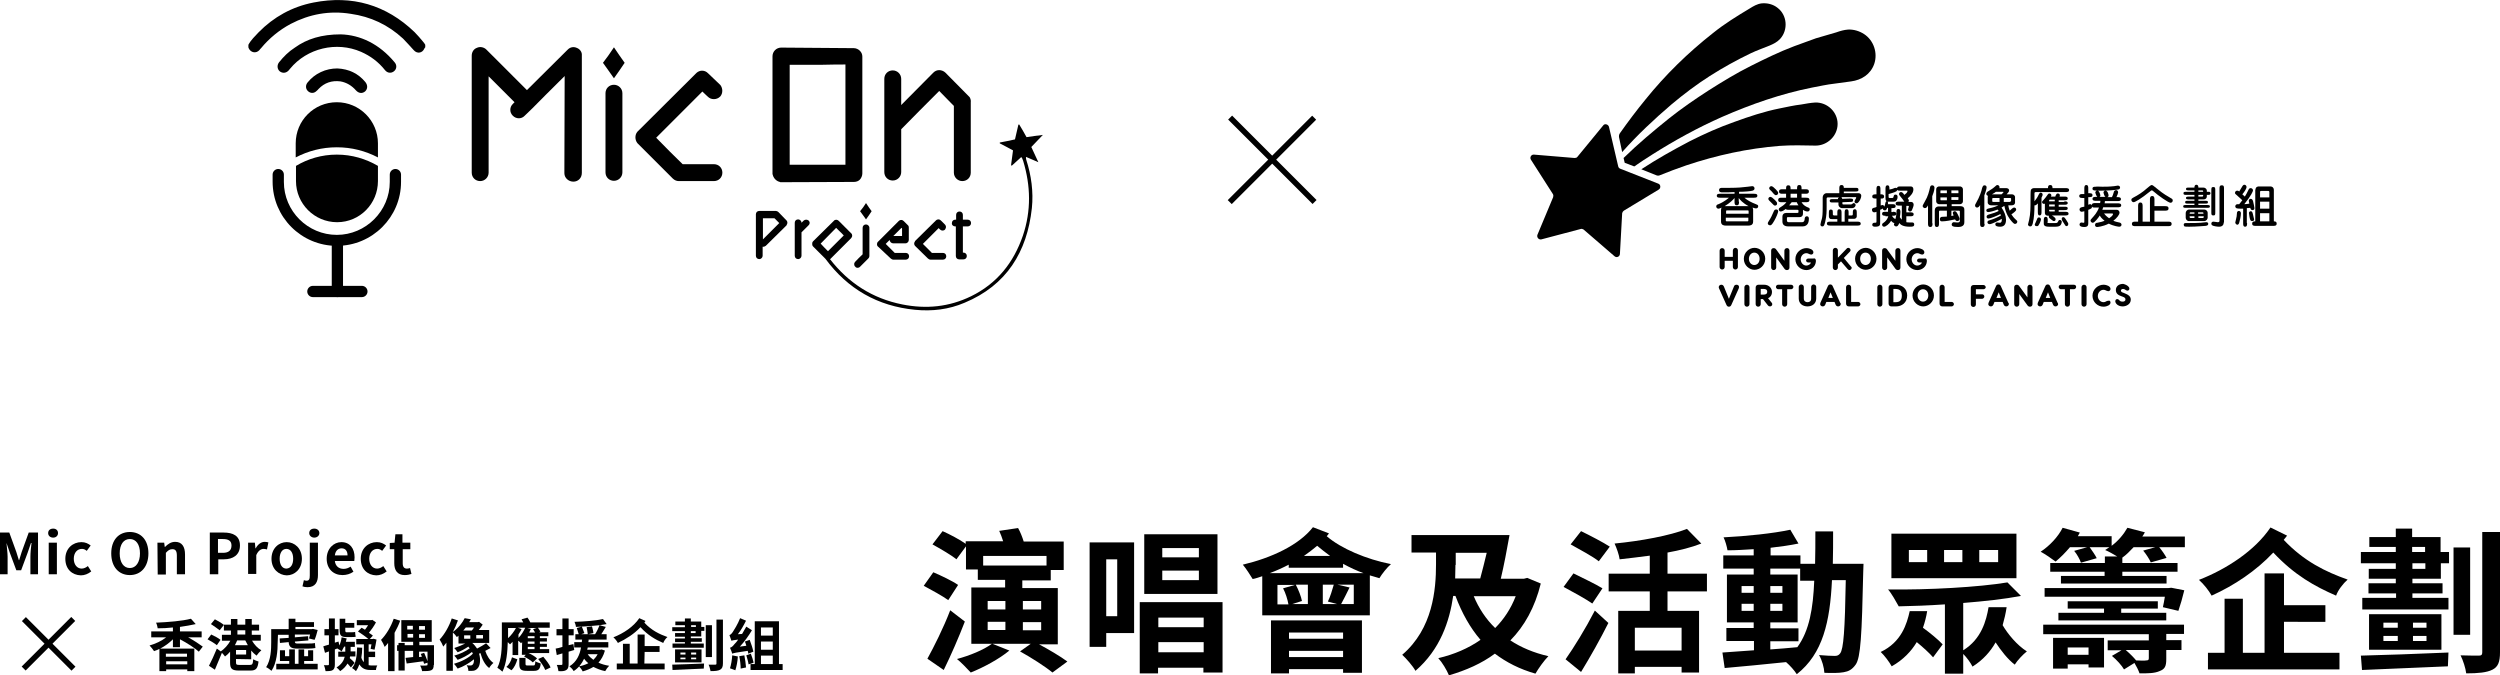 <?xml version="1.0" encoding="utf-8"?>
<!-- Generator: Adobe Illustrator 26.0.2, SVG Export Plug-In . SVG Version: 6.00 Build 0)  -->
<svg version="1.1" id="Layer_1" xmlns="http://www.w3.org/2000/svg" xmlns:xlink="http://www.w3.org/1999/xlink" x="0px" y="0px"
	 viewBox="0 0 887.7 239.8" style="enable-background:new 0 0 887.7 239.8;" xml:space="preserve">
<style type="text/css">	
</style>
<g>
	<g>
		
			<rect x="450.8" y="35.5" transform="matrix(0.707 -0.707 0.707 0.707 92.272 336.074)" class="st2" width="2" height="42.4"/>
	</g>
	<g>
		
			<rect x="430.5" y="55.7" transform="matrix(0.707 -0.707 0.707 0.707 92.203 336.042)" class="st2" width="42.4" height="2"/>
	</g>
</g>
<g>
	<g>
		<path class="st2" d="M204.8,17c-1.1-0.5-2.3-0.3-3.2,0.6L187.1,32l-14.4-14.4c-0.8-0.8-2.2-1.2-3.4-0.6c-1.1,0.4-1.8,1.5-1.8,2.8
			v41.5c0,1.7,1.3,3,3,3s3-1.4,3-3V27.1c3,3,6.9,6.9,9.2,9.2l-0.6,0.6c-0.6,0.6-0.9,1.3-0.9,2.1s0.3,1.5,0.9,2.1
			c1.2,1.2,3.1,1.2,4.2,0l2.8-2.7c0,0,8.5-8.6,11.4-11.4c0,9.2-0.1,28.2-0.1,33.3v1.2c0,1.7,1.5,3,3.2,3s3-1.3,3-3.1V19.6
			C206.7,18.5,205.9,17.4,204.8,17z"/>
	</g>
	<g>
		<path class="st2" d="M218,30.1c-1.7,0-3,1.3-3,3v28.1c0,1.7,1.3,3,3,3s3-1.4,3-3V33.1C221,31.4,219.6,30.1,218,30.1z"/>
	</g>
	<g>
		<path class="st2" d="M251.3,34.3c0.6,0.6,1.3,0.9,2.2,0.9c0.8,0,1.6-0.3,2.2-0.9l0.1-0.1c0.9-1.1,0.9-2.8,0-4l-4.4-4.2
			c-0.6-0.6-1.3-0.9-2.1-0.9c-1.2,0-1.9,0.7-2.1,0.9l-20.8,20.7l-0.1,0.1c-0.9,1.1-0.9,2.8,0,4l12.6,12.6c0.6,0.6,1.4,0.9,2.1,0.9
			h12.5c1.7,0,3-1.3,3-3s-1.3-3-3-3h-11.1c-1.7-1.6-7-6.9-9.4-9.4l16.4-16.4C250.3,33.3,251.2,34.3,251.3,34.3z"/>
	</g>
	<g>
		<path class="st2" d="M277.4,16.9c-0.8,0-1.6,0.3-2.2,0.9c-0.6,0.6-0.9,1.4-0.9,2.2v41.6v0.2l0.1,0.3c0.1,0.4,0.3,1,0.9,1.6
			c0.6,0.6,1.2,0.8,1.6,0.9l0.2,0.1l26.1-0.1c0.9,0,1.6-0.3,2.1-0.8s0.9-1.4,0.9-2.2V20.1c0-0.8-0.3-1.5-0.9-2.1
			c-0.5-0.5-1.3-0.9-2.1-0.9L277.4,16.9z M300.2,22.9c0,2.4,0,6.6,0,11.1v0.3c0,6.8,0,20.7,0,24.2h-19.8c0-3.3,0-16.8,0-23.2v-0.1
			c0-5.2,0-9.7,0-12.2c1.9,0,5,0,8,0h3.7C295.2,22.9,298.3,22.9,300.2,22.9z"/>
	</g>
	<g>
		<path class="st2" d="M344.3,34.5l-0.1-0.1l-8.5-8.6c-0.6-0.6-1.5-0.9-2.2-0.9c-0.8,0-1.5,0.3-2.1,0.9L320,37.3V28c0-1.7-1.4-3-3-3
			c-1.7,0-3,1.3-3,3v33.1c0,1.7,1.3,3,3,3s3-1.4,3-3V45.9c2.6-2.7,10.6-10.7,13.5-13.6c1.3,1.3,3.1,3.2,4.4,4.5l0.8,0.8v23.7
			c0,1.7,1.4,3,3,3c1.7,0,3-1.3,3-3v-25C344.8,35.7,344.6,35,344.3,34.5z"/>
	</g>
	<g>
		<polygon class="st2" points="216.1,19.6 214.1,22.3 216.1,25.1 218,27.8 219.9,25.1 221.8,22.3 219.9,19.6 218,16.8 		"/>
	</g>
	<g>
		<g>
			<path class="st2" d="M276.4,75.3c-0.3-0.3-0.8-0.4-0.9-0.4h-5.9c-0.7,0-1.2,0.5-1.2,1.2v14.7c0,0.7,0.5,1.2,1.2,1.2
				c0.7,0,1.2-0.6,1.2-1.2v-3.2c0.4,0.1,0.8-0.1,1.1-0.3l7.4-7.3v-0.1c0.4-0.5,0.4-1.3-0.1-1.7L276.4,75.3z M270.9,85v-7.5h4.1
				c0.2,0.2,0.5,0.5,0.9,0.9c0.3,0.3,0.5,0.5,0.8,0.8C275.4,80.5,272.3,83.6,270.9,85z"/>
		</g>
		<g>
			<path class="st2" d="M287.1,78.3c-0.5-0.4-1.2-0.4-1.7,0l-0.8,0.8c0-0.7-0.6-1.2-1.2-1.2c-0.7,0-1.2,0.5-1.2,1.2v11.7
				c0,0.7,0.5,1.2,1.2,1.2c0.7,0,1.2-0.6,1.2-1.2v-8.3l2.5-2.5c0.3-0.3,0.4-0.6,0.4-1C287.4,78.7,287.3,78.4,287.1,78.3z"/>
		</g>
		<g>
			<path class="st2" d="M304.5,95.1c0.3,0,0.6-0.1,0.9-0.4l2.9-2.9c0.1-0.1,0.4-0.4,0.4-0.9v-10c0-0.7-0.6-1.2-1.2-1.2
				c-0.7,0-1.2,0.5-1.2,1.2v9.4c-0.7,0.6-2.3,2.3-2.6,2.6c-0.2,0.2-0.4,0.5-0.4,0.9c0,0.3,0.1,0.7,0.4,0.9
				C303.9,95,304.2,95.1,304.5,95.1z"/>
		</g>
		<g>
			<path class="st2" d="M316.3,91.8c0.2,0.2,0.6,0.4,0.9,0.4h4.4c0.7,0,1.2-0.5,1.2-1.2s-0.5-1.2-1.2-1.2h-3.9
				c-0.6-0.6-2.3-2.3-3.2-3.2l1.4-1.4c0,0.6,0.6,1.2,1.2,1.2h4.4c0.7,0,1.2-0.6,1.2-1.2v-4.4c0-0.4-0.1-0.6-0.2-0.7l-1.6-1.6
				c-0.2-0.2-0.5-0.4-0.9-0.4c-0.5,0-0.8,0.3-0.9,0.4l-7.4,7.4l-0.1,0.1c-0.1,0.2-0.2,0.5-0.2,0.7c0,0.3,0.1,0.6,0.2,0.7L316.3,91.8
				z M320.1,80.9c0.1,0.1,0.1,0.1,0.2,0.2v2.7h-3.1L320.1,80.9z"/>
		</g>
		<g>
			<path class="st2" d="M329.5,91.8c0.2,0.2,0.6,0.4,0.9,0.4h4.4c0.7,0,1.2-0.5,1.2-1.2s-0.5-1.2-1.2-1.2h-3.9
				c-0.6-0.6-2.3-2.3-3.2-3.2l5.6-5.6c0.2,0.2,0.5,0.5,0.5,0.5l0,0c0.5,0.5,1.3,0.5,1.8,0v-0.1c0.4-0.5,0.4-1.1,0-1.6l-1.5-1.5
				c-0.2-0.2-0.5-0.4-0.9-0.4c-0.3,0-0.6,0.1-0.9,0.4l-7.4,7.3v0.1c-0.4,0.5-0.4,1.1,0,1.6L329.5,91.8z"/>
		</g>
		<g>
			<path class="st2" d="M339.2,80.4h0.2v10.5c0,0.7,0.5,1.2,1.2,1.2h1.5c0.7,0,1.2-0.5,1.2-1.2s-0.5-1.2-1.2-1.2h-0.2v-9.3h1.7
				c0.7,0,1.2-0.5,1.2-1.2s-0.5-1.2-1.2-1.2h-1.7v-1.7c0-0.7-0.5-1.2-1.2-1.2s-1.2,0.5-1.2,1.2V78h-0.3c-0.7,0-1.2,0.5-1.2,1.2
				C337.9,79.9,338.5,80.4,339.2,80.4z"/>
		</g>
		<g>
			<polygon class="st2" points="307.5,77.9 308.5,76.5 309.5,75 308.5,73.6 307.5,72.1 306.5,73.6 305.4,75 306.5,76.5 			"/>
		</g>
		<g>
			<path class="st2" d="M366.2,52.2c1.3-1.4,2.6-2.7,4.1-4.3c-2.2,0.3-4,0.5-5.8,0.8c-0.9-1.6-1.7-3.1-2.6-4.5c-0.1,0-0.2,0-0.3,0.1
				c-0.4,1.7-0.8,3.4-1.2,5.2c-1.9,0.4-3.6,0.8-5.4,1.1c0,0.1,0,0.2,0,0.3c1.5,0.8,3.1,1.6,4.7,2.5c-0.2,1.8-0.5,3.5-0.7,5.3
				c0.1,0,0.2,0.1,0.3,0.1c1.1-1,2.2-2,3.3-3c0.2,0.2,0.3,0.2,0.3,0.3c0.1,0.3,0.3,0.7,0.4,1c2.7,8.9,2.9,17.7-0.1,26.6
				c-3.3,9.6-9.2,17-18.4,21.5c-7.8,3.8-15.9,4.6-24.4,2.9c-10.6-2.1-19.1-7.6-25.7-16.1h0.1l7.4-7.4c0.2-0.2,0.4-0.6,0.4-0.9
				s-0.1-0.7-0.4-0.9l-4.4-4.4c-0.5-0.5-1.3-0.5-1.7,0l-7.4,7.3c-0.3,0.3-0.3,0.7-0.3,0.9c0,0.2,0,0.6,0.3,0.9l4.4,4.4
				c7.9,10.7,18.5,16.8,31.8,18.1c6.1,0.6,12-0.1,17.6-2.5c14.9-6.2,22.2-18,23.9-33.6c0.6-5.8-0.2-11.6-2-17.2
				c-0.1-0.3-0.1-0.6-0.1-1c1.5,0.6,2.7,1.2,4.4,1.9C367.7,55.4,367,53.9,366.2,52.2z M296.9,80.9c0.3,0.3,0.6,0.6,1,1
				c0.6,0.6,1.3,1.2,1.7,1.7c-1.5,1.5-4.4,4.4-5.6,5.6c-0.7-0.7-1.9-1.9-2.6-2.7L296.9,80.9z"/>
		</g>
	</g>
	<g>
		<g>
			<g>
				<path class="st2" d="M88.2,15.9c0.9-1.7,2.3-3,3.6-4.4c5.4-5.5,11.9-9.1,19.5-10.6c13.7-2.7,25.8,0.8,35.9,10.5
					c1.1,1.1,2.1,2.3,3.1,3.5c0.3,0.3,0.5,0.7,0.7,1c0,0.3,0,0.6,0,0.9c-0.1,0.1-0.2,0.2-0.3,0.4c-0.7,1.7-2.6,2-3.8,0.6
					c-1.3-1.4-2.5-2.8-3.8-4.1c-5.3-4.9-11.5-7.8-18.6-8.8C117,3.7,109.9,5,103.2,8.5c-4.1,2.2-7.6,5.1-10.5,8.6
					c-0.2,0.2-0.4,0.4-0.6,0.7c-1.2,1.3-3.1,0.9-3.8-0.7c0-0.1-0.1-0.2-0.1-0.3C88.2,16.4,88.2,16.2,88.2,15.9z"/>
			</g>
			<g>
				<path class="st2" d="M121,12.2c6.9,0.2,13.7,3.4,19.1,9.9c0.9,1,0.8,2.4-0.2,3.2c-1,0.8-2.3,0.7-3.2-0.4c-2.3-2.9-5.1-5-8.5-6.5
					c-8.7-3.8-19.2-1.3-25.2,6c-0.2,0.2-0.3,0.4-0.5,0.6c-0.9,1-2.2,1.1-3.2,0.3c-0.9-0.8-1-2.2-0.2-3.2c1.6-2,3.4-3.8,5.6-5.2
					C109,13.8,114.2,12.2,121,12.2z"/>
			</g>
			<g>
				<path class="st2" d="M119.8,24.3c4.1,0.2,7.4,1.8,9.9,4.8c0.9,1.1,0.9,2.4,0,3.3c-1,0.9-2.3,0.8-3.3-0.3
					c-1.5-1.7-3.3-2.8-5.5-3.2c-3.1-0.4-5.7,0.5-7.8,2.7c-0.2,0.2-0.4,0.5-0.7,0.7c-0.9,0.9-2.1,0.9-3,0.1c-0.9-0.8-1-2.1-0.2-3.1
					c1.3-1.6,2.8-2.8,4.7-3.7C115.8,24.7,117.8,24.3,119.8,24.3z"/>
			</g>
		</g>
		<g>
			<g>
				<g>
					<path class="st2" d="M134.2,55.9c0-2.2,0-4.1,0-5c0-8-6.5-14.6-14.6-14.6S105,42.8,105,50.9c0,0.9,0,2.9,0,5
						c4.4-2.3,9.3-3.6,14.6-3.6C124.9,52.3,129.8,53.6,134.2,55.9z"/>
				</g>
				<g>
					<path class="st2" d="M105.1,58.9c0,2.3,0,4.4,0,5.4c0,8,6.5,14.6,14.6,14.6s14.5-6.6,14.5-14.6c0-1,0-3.1,0-5.4
						c-4.3-2.5-9.2-4-14.6-4S109.3,56.4,105.1,58.9z"/>
				</g>
			</g>
			<g>
				<path class="st2" d="M119.6,87.3c-12.6,0-22.8-10.2-22.8-22.8V62c0-1.1,0.9-2,2-2s2,0.9,2,2v2.6c0,10.4,8.5,18.8,18.8,18.8
					s18.8-8.5,18.8-18.8V62c0-1.1,0.9-2,2-2s2,0.9,2,2v2.6C142.4,77.1,132.2,87.3,119.6,87.3z"/>
			</g>
			<g>
				<path class="st2" d="M119.8,105.5c-1.1,0-2-0.9-2-2V86.1c0-1.1,0.9-2,2-2s2,0.9,2,2v17.4C121.8,104.6,120.9,105.5,119.8,105.5z"
					/>
			</g>
			<g>
				<path class="st2" d="M128.5,105.5h-17.4c-1.1,0-2-0.9-2-2s0.9-2,2-2h17.4c1.1,0,2,0.9,2,2S129.6,105.5,128.5,105.5z"/>
			</g>
		</g>
	</g>
</g>
<g>
	<g>
		<g>
			<g>
				
					<rect x="16.3" y="216.2" transform="matrix(0.707 -0.707 0.707 0.707 -156.598 79.203)" class="st2" width="2" height="24.9"/>
			</g>
			<g>
				
					<rect x="4.8" y="227.6" transform="matrix(0.707 -0.707 0.707 0.707 -156.614 79.155)" class="st2" width="24.9" height="2"/>
			</g>
		</g>
		<g>
			<g>
				<path class="st2" d="M0,189.1h3.3l2.5,6.9c0.3,0.9,0.6,1.9,0.9,2.9h0.1c0.3-1,0.6-1.9,0.9-2.9l2.5-6.9h3.3v14.8h-2.7v-6.2
					c0-1.4,0.2-3.5,0.4-4.9H11l-1.2,3.5l-2.3,6.2H5.8l-2.3-6.2l-1.2-3.5h0c0.1,1.4,0.4,3.5,0.4,4.9v6.2H0V189.1z"/>
			</g>
			<g>
				<path class="st2" d="M17.1,189.3c0-1,0.7-1.6,1.8-1.6c1,0,1.7,0.6,1.7,1.6c0,0.9-0.7,1.6-1.7,1.6
					C17.8,190.9,17.1,190.2,17.1,189.3z M17.3,192.7h2.9v11.2h-2.9V192.7z"/>
			</g>
			<g>
				<path class="st2" d="M23.2,198.4c0-3.7,2.7-5.9,5.7-5.9c1.4,0,2.4,0.5,3.3,1.2l-1.4,1.9c-0.6-0.5-1.1-0.7-1.7-0.7
					c-1.7,0-2.9,1.4-2.9,3.5s1.2,3.5,2.8,3.5c0.8,0,1.6-0.4,2.2-0.9l1.2,1.9c-1.1,0.9-2.4,1.4-3.7,1.4
					C25.6,204.2,23.2,202.1,23.2,198.4z"/>
			</g>
			<g>
				<path class="st2" d="M39.5,196.5c0-4.8,2.7-7.6,6.6-7.6s6.6,2.8,6.6,7.6s-2.7,7.7-6.6,7.7S39.5,201.3,39.5,196.5z M49.7,196.5
					c0-3.2-1.4-5.1-3.6-5.1s-3.6,1.9-3.6,5.1c0,3.2,1.4,5.2,3.6,5.2S49.7,199.6,49.7,196.5z"/>
			</g>
			<g>
				<path class="st2" d="M55.9,192.7h2.4l0.2,1.5h0.1c1-1,2.1-1.8,3.6-1.8c2.4,0,3.5,1.7,3.5,4.5v7h-2.9v-6.6c0-1.7-0.5-2.3-1.6-2.3
					c-0.9,0-1.5,0.4-2.3,1.3v7.7H56L55.9,192.7L55.9,192.7z"/>
			</g>
			<g>
				<path class="st2" d="M74.5,189.1h4.9c3.3,0,5.8,1.1,5.8,4.6c0,3.4-2.5,4.9-5.7,4.9h-2v5.3h-3C74.5,203.9,74.5,189.1,74.5,189.1z
					 M79.2,196.3c2,0,3-0.9,3-2.6c0-1.7-1.1-2.3-3.1-2.3h-1.7v4.9L79.2,196.3L79.2,196.3z"/>
			</g>
			<g>
				<path class="st2" d="M88.1,192.7h2.4l0.2,2h0.1c0.8-1.5,2-2.3,3.2-2.3c0.6,0,1,0.1,1.3,0.2l-0.5,2.5c-0.4-0.1-0.7-0.2-1.2-0.2
					c-0.9,0-1.9,0.6-2.6,2.2v6.7h-2.9V192.7z"/>
			</g>
			<g>
				<path class="st2" d="M96.4,198.4c0-3.7,2.6-5.9,5.4-5.9s5.4,2.2,5.4,5.9s-2.6,5.9-5.4,5.9C99,204.2,96.4,202.1,96.4,198.4z
					 M104.1,198.4c0-2.1-0.9-3.5-2.4-3.5s-2.4,1.4-2.4,3.5s0.9,3.5,2.4,3.5C103.3,201.8,104.1,200.4,104.1,198.4z"/>
			</g>
			<g>
				<path class="st2" d="M107.4,208.2l0.5-2.2c0.3,0.1,0.6,0.2,0.9,0.2c1,0,1.2-0.6,1.2-1.9v-11.6h2.9v11.5c0,2.4-0.9,4.3-3.7,4.3
					C108.5,208.5,107.9,208.4,107.4,208.2z M109.8,189.3c0-1,0.7-1.6,1.8-1.6c1,0,1.8,0.6,1.8,1.6c0,0.9-0.8,1.6-1.8,1.6
					C110.6,190.9,109.8,190.2,109.8,189.3z"/>
			</g>
			<g>
				<path class="st2" d="M116,198.4c0-3.6,2.5-5.9,5.2-5.9c3.1,0,4.7,2.3,4.7,5.4c0,0.5-0.1,1.1-0.1,1.3h-6.9
					c0.2,1.8,1.4,2.8,3.1,2.8c0.9,0,1.7-0.3,2.5-0.8l1,1.8c-1.1,0.8-2.5,1.2-3.9,1.2C118.4,204.2,116,202,116,198.4z M123.4,197.2
					c0-1.5-0.7-2.5-2.1-2.5c-1.2,0-2.2,0.8-2.4,2.5H123.4z"/>
			</g>
			<g>
				<path class="st2" d="M128.1,198.4c0-3.7,2.7-5.9,5.7-5.9c1.4,0,2.4,0.5,3.3,1.2l-1.4,1.9c-0.6-0.5-1.1-0.7-1.7-0.7
					c-1.7,0-2.9,1.4-2.9,3.5s1.2,3.5,2.8,3.5c0.8,0,1.6-0.4,2.2-0.9l1.2,1.9c-1.1,0.9-2.4,1.4-3.7,1.4
					C130.5,204.2,128.1,202.1,128.1,198.4z"/>
			</g>
			<g>
				<path class="st2" d="M140,200v-5h-1.6v-2.2l1.7-0.1l0.3-3h2.5v3h2.8v2.3H143v5c0,1.3,0.5,1.9,1.5,1.9c0.4,0,0.8-0.1,1.1-0.2
					l0.5,2.1c-0.6,0.2-1.4,0.4-2.4,0.4C141.1,204.2,140,202.5,140,200z"/>
			</g>
		</g>
		<g>
			<g>
				<path class="st2" d="M61.4,229.8V227c-1.3,1.3-2.8,2.4-4.5,3.3H69v8h-2.5v-0.6H59v0.6h-2.4v-7.9c-0.6,0.3-1.2,0.6-1.9,0.8
					c-0.4-0.6-1.1-1.5-1.6-2c2.1-0.6,4.3-1.6,5.9-2.9h-5.3v-2.1h7.7v-1.4c-1.8,0.2-3.6,0.3-5.4,0.3c-0.1-0.6-0.3-1.5-0.6-2
					c4.4-0.2,9.4-0.6,12.4-1.4l1.7,1.9c-1.7,0.4-3.6,0.7-5.6,1v1.6h7.7v2.1h-4.8c2,1.1,4,2.4,5.2,3.3l-1.4,1.8
					c-1.4-1.3-4.2-3.1-6.7-4.4v2.8L61.4,229.8L61.4,229.8z M58.9,232.1v1.1h7.5v-1.1H58.9z M66.5,235.9v-1.1H59v1.1H66.5z"/>
			</g>
			<g>
				<path class="st2" d="M77,229.1c-0.7-0.6-2.2-1.5-3.3-2.1l1.3-1.7c1.1,0.5,2.6,1.3,3.3,1.9L77,229.1z M83.8,234v1.2
					c0,0.8,0.2,0.9,1.3,0.9h3.6c0.9,0,1.1-0.3,1.2-2c0.5,0.3,1.3,0.6,1.9,0.8c-0.3,2.5-0.9,3.2-2.9,3.2h-4c-2.5,0-3.2-0.6-3.2-2.8
					v-3.9c-0.6,0.7-1.2,1.3-1.8,1.7c-0.3-0.4-0.7-0.9-1.1-1.3c-0.8,2-1.7,4.1-2.5,6l-2.1-1.4c0.8-1.5,1.9-3.9,2.8-6.1l1.4,1
					c1.3-0.9,2.6-2.3,3.4-3.8h-3v-2.1H82v-1.5h-2.5v-2.1H82v-2h2.3v2h2.8v-2h2.3v2H92v2.1h-2.6v1.5h3.2v2.1h-3.1
					c0.8,1.4,2,2.7,3.3,3.4c-0.5,0.4-1.3,1.3-1.7,1.9c-0.7-0.5-1.3-1.1-1.9-1.8v3.1L83.8,234L83.8,234z M78,223.8
					c-0.7-0.6-2.1-1.5-3.1-2.2l1.4-1.7c1,0.5,2.5,1.4,3.2,2L78,223.8z M84.2,227.4c-0.2,0.6-0.5,1.1-0.8,1.7H88
					c-0.3-0.6-0.6-1.1-0.9-1.7H84.2z M87.4,230.8h-3.6v1.6h3.6V230.8z M84.3,225.3h2.8v-1.5h-2.8V225.3z"/>
			</g>
			<g>
				<path class="st2" d="M98.6,228c0,3-0.3,7.4-2.2,10.2c-0.4-0.4-1.4-1.1-1.9-1.3c1.7-2.6,1.8-6.3,1.8-8.9v-4.6h6.2v-3.7h2.4v1.2
					h6.6v1.7h-6.6v0.8h5.8l0.4-0.1l1.7,0.4c-0.3,1.2-0.7,2.6-1.1,3.5l-2-0.5c0.1-0.4,0.3-0.9,0.4-1.4h-5.4v1l4.7-0.4l0.1,1.5
					l-4.8,0.4c0,0.5,0.2,0.7,0.8,0.7h3.9c0.7,0,1.9,0,2.4-0.2c0.1,0.6,0.1,1.3,0.2,1.8c-0.5,0.1-1.5,0.2-2.4,0.2h-4.2
					c-2.1,0-2.8-0.7-2.9-2.3l-3.1,0.3l-0.1-1.6l3.2-0.2v-1.1h-3.8L98.6,228L98.6,228z M112.8,235.7v2H98.1v-2h4.6v-1h-3.3v-3.8h1.8
					v2.1h1.5v-2.4h2v5.1h1.3v-5.1h2v2.4h1.4v-2.1h1.8v3.8H108v1H112.8z"/>
			</g>
			<g>
				<path class="st2" d="M124.6,237c-0.3-0.4-0.8-0.9-1.2-1.4c-0.6,1-1.4,1.9-2.6,2.7c-0.3-0.4-0.9-1-1.3-1.3
					c1.8-1.1,2.6-2.5,2.9-3.8h-2.3v-1.8h2.5V231v-1.4h-0.4c-0.3,0.6-0.6,1.2-0.9,1.7c-0.3-0.3-1.1-0.8-1.5-1l0.1-0.1l-1,0.4v5.3
					c0,1.1-0.2,1.6-0.7,2c-0.6,0.4-1.4,0.4-2.6,0.4c-0.1-0.6-0.3-1.5-0.6-2.1c0.7,0,1.3,0,1.5,0s0.3-0.1,0.3-0.3v-4.6l-1.4,0.5
					l-0.6-2.3c0.6-0.2,1.2-0.4,2-0.6v-3.3h-1.6v-2.2h1.6v-3.8h2.1v3.8h1.3v2.2h-1.3v2.6l1.3-0.4l0.3,1.4c0.4-0.9,0.7-1.9,0.8-2.9
					l1.8,0.4c-0.1,0.4-0.2,0.8-0.3,1.2h3.2v1.8h-1.5v1.4v0.2h1.7v1.8h-1.9c0,0.2-0.1,0.4-0.1,0.6c0.6,0.5,1.4,1.2,1.7,1.7L124.6,237
					z M122.9,226.2c-1.9,0-2.3-0.7-2.3-2.5v-4h2v1.5h3.2v1.7h-3.2v0.8c0,0.6,0.1,0.8,0.4,0.8h1.8c0.4,0,0.9,0,1.3-0.1
					c0,0.5,0.1,1.2,0.2,1.7c-0.3,0.1-0.9,0.1-1.4,0.1H122.9z M134,236.1c-0.2,0.4-0.5,1.3-0.5,1.8h-1.9c-1.7,0-3-0.4-4-2
					c-0.3,0.9-0.7,1.7-1.2,2.4c-0.3-0.3-1-0.9-1.4-1.1c1.4-1.6,1.7-4.2,1.8-7.3l1.8,0.1c0,1.3-0.1,2.4-0.3,3.5
					c0.2,0.7,0.5,1.2,0.9,1.6v-6.3h-2.7v-1.9h4.3c-0.9-0.8-2.5-1.9-3.7-2.7l1.3-1.3c0.4,0.2,0.8,0.5,1.2,0.7
					c0.4-0.5,0.8-1.1,1.1-1.6h-4v-1.8h5.2l0.3-0.1l1.3,0.9c-0.7,1.3-1.6,2.6-2.5,3.7c0.6,0.4,1.1,0.7,1.4,1l-1.1,1.2h1l0.3-0.1
					l1.1,0.3c-0.2,1.3-0.5,2.7-0.7,3.6l-1.4-0.3c0.1-0.4,0.2-1,0.3-1.6h-1v2.6h2.3v1.9h-2.3v2.9c0.3,0,0.6,0.1,0.9,0.1h2.2V236.1z"
					/>
			</g>
			<g>
				<path class="st2" d="M142.1,220.4c-0.5,1.4-1.2,2.9-2,4.3v13.6h-2.3v-10c-0.4,0.5-0.8,1-1.2,1.4c-0.2-0.6-0.9-1.9-1.3-2.5
					c1.8-1.8,3.5-4.6,4.5-7.5L142.1,220.4z M154,236.1c0,1-0.2,1.6-0.9,1.9c-0.7,0.3-1.7,0.3-3.2,0.3c-0.1-0.6-0.4-1.4-0.7-2
					c0.9,0.1,1.9,0,2.2,0s0.4-0.1,0.4-0.3v-0.7l-1.2,0.4c-0.1-0.3-0.2-0.6-0.3-0.9c-2.1,0.3-4.2,0.6-5.9,0.8l-0.4-2
					c0.8-0.1,1.7-0.2,2.7-0.3v-2.2h-3v7h-2.2v-7H141v-2h0.5v-0.8h2.2v0.8h3v-1.2h-4.2v-7.7h10.8v7.7h-4.4v1.2h5.2v7H154z
					 M144.6,223.5h2v-1.3h-2V223.5z M146.7,226.4v-1.3h-2v1.3H146.7z M150.9,222.3h-2.1v1.3h2.1V222.3z M150.9,225.2h-2.1v1.3h2.1
					V225.2z M150.6,231.8c0.4,0.9,0.9,2.1,1.2,3v-3.4h-3v1.9l1-0.1c-0.1-0.4-0.3-0.7-0.4-1L150.6,231.8z"/>
			</g>
			<g>
				<path class="st2" d="M174.2,230.1c-0.6,0.3-1.3,0.7-1.9,1c0.6,1.8,1.6,3.4,2.9,4.3c-0.5,0.4-1.2,1.2-1.5,1.8
					c-1.5-1.1-2.5-3.1-3.1-5.3l-0.5,0.2c0.7,2.2,0.3,4.4-0.5,5.2c-0.6,0.7-1.2,0.9-2,0.9c-0.4,0-0.8,0-1.3,0c0-0.6-0.2-1.4-0.6-2
					c0.5,0.1,1,0.1,1.3,0.1c0.4,0,0.7-0.1,0.9-0.4c0.3-0.3,0.4-1,0.4-1.8c-1.7,1.4-3.8,2.6-5.8,3.3c-0.3-0.5-0.9-1.3-1.3-1.7
					c2.5-0.7,5.3-2.1,6.7-3.6c-0.1-0.2-0.2-0.4-0.3-0.6c-1.5,1.2-3.5,2.2-5.1,2.8c-0.3-0.5-0.8-1.1-1.2-1.5c1.9-0.5,4.2-1.6,5.5-2.6
					c-0.2-0.2-0.4-0.4-0.5-0.6c-1.2,0.8-2.6,1.6-3.8,2c-0.3-0.4-0.8-1.1-1.2-1.5c1.3-0.4,2.7-1,3.9-1.6h-2.4v-2.8
					c-0.2,0.2-0.4,0.4-0.6,0.5c-0.3-0.5-0.9-1.2-1.4-1.6l0,0v13.6h-2.3v-10c-0.4,0.5-0.8,1-1.1,1.4c-0.2-0.6-0.9-1.9-1.3-2.5
					c1.7-1.8,3.4-4.7,4.3-7.5l2.2,0.7c-0.5,1.4-1.1,2.8-1.8,4.1c2-1.4,3.4-3.3,4.2-4.9l2.2,0.4c-0.2,0.3-0.4,0.7-0.6,1h3.1l0.4-0.1
					l1.3,1c-0.4,0.6-0.9,1.3-1.4,1.9h3.7v4.6h-5.9h-0.1c0.7,0.6,1.2,1.3,1.7,2c1.1-0.6,2.4-1.3,3.2-1.9L174.2,230.1z M165.4,222.8
					c-0.3,0.4-0.6,0.7-0.9,1.1h3c0.3-0.3,0.6-0.7,0.8-1.1H165.4z M164.8,226.8h2.2v-1.2h-2.2V226.8z M171.5,225.5h-2.4v1.2h2.4
					V225.5z"/>
			</g>
			<g>
				<path class="st2" d="M185.4,228c-0.1,0.1-0.3,0.3-0.4,0.4c-0.2-0.3-0.6-0.6-1-0.9v5.1h-2v-4.7c-0.3,0.3-0.6,0.6-0.9,0.9
					c-0.2-0.2-0.5-0.5-0.8-0.8c-0.1,3.2-0.4,7.6-1.9,10.5c-0.4-0.4-1.3-1.1-1.8-1.4c1.5-2.9,1.6-7.1,1.6-10.1v-6h7.6
					c-0.2-0.4-0.4-0.8-0.6-1.1l2.1-0.6c0.4,0.5,0.7,1.1,1,1.7h6.9v1.9H191c0.4,0.5,0.7,1,0.9,1.4l-0.5,0.2h3.3v1.4h-3v0.7h2.5v1.2
					h-2.5v0.8h2.5v1.1h-2.5v0.8h3.3v1.4h-7.3c1.1,0.5,2.3,1.2,3,1.9l-1.5,1.4c-0.6-0.6-2-1.5-3.1-2.1l0.6-0.6h-1.4L185.4,228
					L185.4,228z M179.8,236.8c1-0.8,1.7-2.2,2-3.4l1.9,0.7c-0.4,1.4-1,2.9-2.1,3.9L179.8,236.8z M180.4,226.6c1.1-1,2.1-2.3,2.8-3.6
					h-2.8V226.6z M185.2,223.4c-0.3,0.6-0.7,1.3-1.1,1.9v1.2c1-1,1.8-2.3,2.4-3.6h-2.6L185.2,223.4z M189.4,236.3
					c0.5,0,0.6-0.2,0.7-1.5c0.4,0.3,1.3,0.6,1.9,0.8c-0.2,2-0.8,2.6-2.4,2.6h-2.5c-2.2,0-2.7-0.6-2.7-2.4v-2.2h2.2v2.1
					c0,0.5,0.1,0.6,0.8,0.6L189.4,236.3L189.4,236.3z M190,224.6c-0.2-0.4-0.5-0.8-0.7-1.2l1.2-0.4h-3.2l1.2,0.3
					c-0.2,0.4-0.4,0.8-0.6,1.3L190,224.6L190,224.6z M189.8,225.9h-2.4v0.7h2.4V225.9z M189.8,227.8h-2.4v0.8h2.4V227.8z
					 M189.8,229.7h-2.4v0.8h2.4V229.7z M192.9,233.2c1,1.2,2.2,2.7,2.6,3.8l-1.9,0.9c-0.4-1.1-1.5-2.7-2.5-3.9L192.9,233.2z"/>
			</g>
			<g>
				<path class="st2" d="M203.9,230.8c-0.7,0.2-1.3,0.4-2,0.6v4.4c0,1.1-0.2,1.7-0.8,2.1s-1.5,0.5-2.8,0.4c-0.1-0.6-0.3-1.6-0.6-2.2
					c0.7,0,1.4,0,1.7,0c0.2,0,0.3-0.1,0.3-0.3V232l-2,0.6l-0.4-2.3c0.7-0.1,1.5-0.3,2.4-0.6v-4.1h-2.1v-2.2h2.1v-3.8h2.2v3.8h1.8
					v2.2h-1.8v3.5l1.7-0.4L203.9,230.8z M214.8,231c-0.5,1.8-1.3,3.2-2.3,4.3c1.1,0.5,2.4,0.9,3.8,1.1c-0.5,0.5-1.1,1.3-1.4,1.9
					c-1.6-0.3-3-0.9-4.2-1.5c-1.1,0.7-2.4,1.2-3.8,1.6c-0.2-0.5-0.9-1.4-1.3-1.8c1.2-0.2,2.3-0.6,3.3-1.1c-0.6-0.5-1.1-1-1.5-1.6
					c-0.8,1.7-1.9,3.2-3.7,4.4c-0.3-0.6-1-1.3-1.5-1.7c2.6-1.6,3.7-4.2,4.1-6.7h-2.4V228h2.7c0-0.3,0-0.6,0.1-0.9h-2.4v-1.9h1.2
					c-0.2-0.6-0.5-1.5-0.7-2.2l1.8-0.5c0.3,0.7,0.7,1.7,0.9,2.3l-1.1,0.4h2.3c-0.1-0.7-0.2-1.7-0.4-2.5l1.9-0.3
					c0.2,0.8,0.5,1.8,0.5,2.4l-1.9,0.4h2.5c0.6-0.9,1.2-2.2,1.6-3.2c-2.7,0.3-5.7,0.5-8.4,0.6c0-0.5-0.3-1.3-0.5-1.8
					c3.5-0.1,7.6-0.4,10.1-1l1.3,1.8c-0.8,0.1-1.6,0.3-2.5,0.4l2.2,0.6c-0.5,0.9-1.1,1.8-1.6,2.6h1.9v1.9H209c0,0.3,0,0.6-0.1,0.9
					h7.1v1.9h-7.3c-0.1,0.3-0.1,0.5-0.2,0.8h4.7l0.4-0.1L214.8,231z M208.7,232.3c0.5,0.8,1.2,1.4,2,2c0.6-0.6,1.1-1.2,1.5-2H208.7z
					"/>
			</g>
			<g>
				<path class="st2" d="M229.2,220.5c-0.1,0.2-0.3,0.4-0.4,0.6c2.6,2.8,5.4,4.1,8.2,5.1c-0.6,0.5-1.2,1.3-1.5,2.1
					c-2.8-1.2-5.4-2.7-8.1-5.6c-2.2,2.4-5.1,4.2-8,5.6c-0.3-0.6-1-1.5-1.6-2c3.6-1.4,7.2-3.8,9.2-6.8L229.2,220.5z M228.8,235.6h7.2
					v2.1h-17v-2.1h2.2v-7h2.4v7h2.8v-10.3h2.5v4.1h5.3v2.1h-5.3L228.8,235.6L228.8,235.6z"/>
			</g>
			<g>
				<path class="st2" d="M249,222.6h1.1v1.4H249v2h-3.7v0.6h3.9v1.3h-3.9v0.6h4.6v1.5h-11.1v-1.5h4.4V228h-3.5v-1.3h3.5v-0.6h-3.5
					v-1.3h3.5v-0.7h-4.5v-1.4h4.5V222h-3.4v-1.3h3.4v-1.1h2.1v1.1h3.7V222.6z M238.7,236c2.8-0.1,7.2-0.2,11.3-0.4l-0.1,1.8
					c-4,0.2-8.3,0.4-11.1,0.5L238.7,236z M249.1,230.6v4.6h-9.4v-4.6H249.1z M241.6,232.4h1.8v-0.7h-1.8V232.4z M241.6,234.1h1.8
					v-0.6h-1.8V234.1z M245.4,222.6h1.7V222h-1.7V222.6z M247,224.1h-1.7v0.7h1.7V224.1z M247.2,231.7h-1.8v0.7h1.8V231.7z
					 M247.2,233.5h-1.8v0.6h1.8V233.5z M252.8,233.3h-2.2V222h2.2V233.3z M256.7,220v15.5c0,1.3-0.3,1.9-1,2.3
					c-0.7,0.4-1.8,0.5-3.4,0.5c-0.1-0.6-0.4-1.7-0.7-2.3c1.1,0,2,0,2.4,0c0.3,0,0.4-0.1,0.4-0.4V220H256.7z"/>
			</g>
			<g>
				<path class="st2" d="M265.7,232.1c0-0.3-0.1-0.6-0.2-1c-4.3,0.6-5,0.8-5.5,1c-0.1-0.4-0.5-1.5-0.8-2.1c0.5-0.1,1-0.5,1.6-1.3
					c0.3-0.3,0.8-0.8,1.3-1.6c-1.6,0.2-2.1,0.3-2.4,0.4c-0.1-0.4-0.5-1.4-0.7-2c0.4-0.1,0.8-0.5,1.2-1.1c0.4-0.6,1.8-2.8,2.6-4.9
					l2.1,0.9c-0.8,1.6-1.8,3.4-2.9,4.8l1.5-0.1c0.5-0.8,1-1.7,1.5-2.6l2,1.3c-1.2,2-2.7,4.1-4.3,5.8l2.3-0.3c-0.1-0.5-0.3-1-0.5-1.5
					l1.7-0.6c0.5,1.3,1.1,3.1,1.3,4.2L265.7,232.1z M262,233.1c-0.1,1.8-0.5,3.7-0.9,4.9c-0.4-0.2-1.4-0.5-1.9-0.7
					c0.4-1.2,0.7-3,0.8-4.6L262,233.1z M264.3,232.7c0.3,1.4,0.5,3.1,0.6,4.3l-1.9,0.4c0-1.2-0.2-3-0.5-4.4L264.3,232.7z
					 M266.6,232.1c0.4,1,0.8,2.3,1,3.2l-1.8,0.6c-0.1-0.9-0.5-2.2-0.8-3.2L266.6,232.1z M277.9,235.8v2.1h-11.4v-2.1h1.5v-15.2h8.6
					v15.2H277.9z M270.2,222.8v2.9h4.2v-2.9H270.2z M274.4,227.8h-4.2v2.9h4.2V227.8z M270.2,235.8h4.2v-3h-4.2V235.8z"/>
			</g>
		</g>
	</g>
	<g>
		<path class="st2" d="M336.7,213.1c-1.9-1.4-5.9-3.6-8.7-5.1l3.4-4.8c2.8,1.2,6.8,3.1,8.8,4.5L336.7,213.1z M342.6,220.7
			c-2.2,5.7-4.9,11.9-7.5,17.2l-5.8-4c2.3-4.2,5.7-10.9,8.1-17.2L342.6,220.7z M368.6,228.6c3.6,1.9,8,4.5,10.4,6.3l-5.3,3.9
			c-2.5-2.1-7.7-5.4-11.5-7.5l3.8-2.7h-13.6l6,2.4c-3.6,3-9.2,6-13.7,7.8c-1.2-1.3-3.5-3.7-4.9-4.8c4.5-1.2,9.4-3.2,12.4-5.4h-7.3
			v-20h12v-2.7h-9.7v-3.7h-4.2V194l-3.4,4.6c-1.8-1.5-5.8-3.8-8.5-5.3l3.6-4.7c2.5,1.1,6.1,3,8.2,4.5v-0.9h13.3
			c-0.4-1.3-0.9-2.6-1.4-3.7l6.7-1c0.8,1.4,1.5,3.2,2,4.8h14.2v10.1h-4.6v3.7h-10.1v2.7h12.6v20H368.6z M349.1,197.4v3.4h22.5v-3.4
			H349.1z M350.7,216.4h6.3v-3h-6.3V216.4z M350.7,223.7h6.3v-2.9h-6.3V223.7z M363.2,213.4v3h6.5v-3H363.2z M369.7,220.9h-6.5v2.9
			h6.5V220.9z"/>
		<path class="st2" d="M402.7,224.8h-9.9v4.9h-5.9v-37.1h15.8V224.8z M392.8,198.6v20.2h3.9v-20.2H392.8z M434.1,213.8v25h-6.8v-1.7
			h-16.1v2h-6.5v-25.3H434.1z M432.3,210.9h-26v-21.2h26V210.9z M411.3,219.3v3.4h16.1v-3.4H411.3z M427.4,231.7V228h-16.1v3.6
			H427.4z M425.7,194.6h-13v3.3h13V194.6z M425.7,202.6h-13v3.4h13V202.6z"/>
		<path class="st2" d="M471.9,189.4c-0.3,0.3-0.5,0.7-0.8,1c5.1,4.4,14.1,8.2,22.8,9.9c-1.4,1.2-3.2,3.5-4.1,5
			c-1.1-0.3-2.3-0.7-3.4-1v14.2h-38.2v-13.9c-1.2,0.4-2.3,0.8-3.4,1c-0.7-1.2-2.4-3.8-3.5-5.1c10.1-2.4,19.9-6.9,24.9-13.3
			L471.9,189.4z M484.4,203.6c-2.6-0.9-5.1-2.1-7.5-3.4v1.4h-19.3v-1.1c-2.1,1.1-4.3,2.1-6.7,3H484.4z M451.3,220.3h32.3v18.6h-6.7
			v-1.3h-19.2v1.5h-6.4V220.3z M457.5,214.6c-0.3-1.7-1-4-1.9-5.7l4.2-1.2h-6.2v6.9H457.5z M457.7,224.6v2.2h19.2v-2.2H457.7z
			 M476.9,233.3v-2.2h-19.2v2.2H476.9z M464.4,207.6h-4.3c1,1.9,1.9,4.2,2.2,5.8l-3.5,1.1h5.6V207.6z M472.3,197.4
			c-1.6-1.2-3.2-2.4-4.6-3.6c-1.4,1.2-3,2.4-4.7,3.6H472.3z M469.7,207.6v6.9h5.1l-3.3-0.9c0.8-1.6,1.6-4.2,2.1-6H469.7z
			 M480.6,207.6h-5.7l4.3,1c-1.1,2.2-2.1,4.3-3,5.9h4.5V207.6z"/>
		<path class="st2" d="M547.1,207.2c-2.1,8.5-5.8,15.1-10.8,20.2c3.8,2.5,8.3,4.4,13.5,5.6c-1.5,1.5-3.5,4.3-4.6,6.2
			c-5.6-1.6-10.3-4-14.4-7.1c-4.7,3.5-10.2,5.9-16.3,7.7c-0.8-1.9-2.4-4.6-3.8-6.1c5.6-1.3,10.7-3.5,15-6.5
			c-3.7-4.3-6.6-9.5-8.9-15.6H516c-1.3,9-4.6,19-13.4,26.6c-0.9-1.7-3.3-4.4-4.7-5.7c10.9-9.3,12-23.2,12-32.1v-4.2h-8.7V190h34.8
			c-0.9,5.1-2,10.9-3.1,15.5h8.2l1.2-0.3L547.1,207.2z M516.8,200.6c0,1.5-0.1,3.1-0.1,4.8h8.9c0.8-2.8,1.5-5.9,2.3-9.1h-11V200.6z
			 M523.3,211.7c1.8,4.3,4.3,8.1,7.6,11.3c3.1-3.1,5.6-6.9,7.3-11.3H523.3z"/>
		<path class="st2" d="M565.4,214.3c-2.3-1.6-7-4.2-10.2-5.9l3.5-4.8c3,1.5,7.9,3.8,10.3,5.3L565.4,214.3z M555.9,234.1
			c2.9-4.1,7.1-10.9,10.4-17.3l4.8,4.4c-2.9,5.8-6.4,12-9.7,17.4L555.9,234.1z M567.7,199.3c-2.1-1.7-6.8-4.2-10-6l3.7-4.7
			c3.1,1.5,7.9,4,10.2,5.5L567.7,199.3z M592.1,210v6.9h11.2v21.9h-6.2v-2h-16.6v2.3h-5.9v-22.2h11.2V210h-14.6v-6.3h14.6v-6.4
			c-3.6,0.5-7.3,0.9-10.7,1.3c-0.2-1.6-1.1-4.1-1.8-5.6c9.3-0.9,19.6-2.8,25.7-5.2l5.1,5.2c-3.6,1.4-7.6,2.4-12,3.2v7.5h14v6.3
			H592.1z M597.1,222.9h-16.6v8.1h16.6V222.9z"/>
		<path class="st2" d="M661.7,200.1c0,0-0.1,2.1-0.1,2.9c-0.5,22.5-0.9,30.5-2.7,33c-1.3,1.8-2.5,2.4-4.3,2.7
			c-1.6,0.3-4.2,0.3-6.8,0.2c-0.1-1.8-0.8-4.5-1.9-6.3c2.4,0.2,4.5,0.3,5.6,0.3c0.8,0,1.4-0.2,1.9-0.9c1.2-1.5,1.7-8.2,2-26h-4.9
			c-0.7,14.7-3.2,26.1-12.5,33.4c-0.8-1.3-2.4-3.1-3.8-4.3c-7.9,0.8-15.8,1.6-21.8,2.1l-0.8-5.5c3.1-0.2,6.9-0.5,11.2-0.8v-3.3H613
			v-4.6h9.7V221h-9.5v-17h9.5v-2.1h-10.8v-4.7h10.8v-2.2c-3.2,0.2-6.3,0.4-9.3,0.4c-0.2-1.3-0.8-3.4-1.4-4.6
			c8.1-0.4,17.7-1.4,23.7-2.7l2.9,4.9c-2.9,0.6-6.3,1.1-9.9,1.5v2.7h10.6v3h5.2c0.1-3.6,0.1-7.4,0.1-11.5h6.3c0,4,0,7.9-0.1,11.5
			H661.7z M618.4,210.5h4.3v-2.4h-4.3V210.5z M622.7,216.9v-2.5h-4.3v2.5H622.7z M628.6,230.6c3.1-0.2,6.4-0.5,9.6-0.8
			c4.3-5.9,5.6-13.8,6-23.6h-5v-4.3h-10.6v2.1h9.7v17h-9.7v2.1h10v4.6h-10V230.6z M632.9,210.5v-2.4h-4.3v2.4H632.9z M628.6,214.4
			v2.5h4.3v-2.5H628.6z"/>
		<path class="st2" d="M684.3,217c-0.3,1.9-0.8,3.9-1.5,5.9c2.5,1.8,5.4,4.2,7,5.9l-3.4,4.6c-1.3-1.5-3.6-3.6-5.8-5.4
			c-1.9,3.2-4.8,6.3-8.9,8.6c-0.8-1.5-2.6-3.9-3.9-5.1c7.4-3.5,9.3-10,10.3-14.5H684.3z M712.5,215.7c-0.3,2-0.8,4.2-1.4,6.3
			c1.8,3.1,5.1,7.1,8.6,9.3c-1.3,1-3.4,3.2-4.3,4.7c-2.5-1.9-4.9-5-6.8-7.9c-1.8,3.2-4.4,6.2-8.2,8.6c-0.7-1.4-2-3.2-3.3-4.5v7h-6.5
			v-24.6c-5.8,0.4-11.4,0.6-16.4,0.7c-0.9-1.6-2.6-4.7-3.8-6c14.3,0.2,32.2-0.8,42.4-2.5l4.8,4.8c-5.7,1.1-13,1.9-20.5,2.5v16.8
			c6.5-4,8.2-10.6,9-15.3H712.5z M716,205.3h-44.4v-15.8H716V205.3z M684.3,195.3h-6.5v4.3h6.5V195.3z M696.8,195.3h-6.5v4.3h6.5
			V195.3z M709.5,195.3h-6.7v4.3h6.7V195.3z"/>
		<path class="st2" d="M775.8,190.3v4h-9.1c1,1.2,2.1,2.8,2.6,3.8l-5.6,1.6c-0.5-1.2-1.7-3-2.7-4.2l4.3-1.2h-7.7
			c-1.3,1.4-2.7,2.8-4,3.7v1.9h19.6v3.1h-19.6v1.5h15.7v2.7h-37.5v-2.7h15.5v-1.5H728v-3.1h19.4v-2.3h4.4c-1.3-0.8-3.1-1.8-4.3-2.3
			c0.5-0.3,1-0.7,1.5-1h-7c0.9,1.3,2,2.8,2.5,3.9l-5.6,1.6c-0.4-1.2-1.4-3-2.4-4.2l4.6-1.3h-6.1c-1.7,2-3.4,3.7-5.1,5.1
			c-1.3-1-3.8-2.7-5.3-3.5c3.2-2.1,6.2-5.3,7.8-8.5l6.1,1.7c-0.2,0.4-0.4,0.8-0.7,1.3h12v3.4c2.4-1.8,4.3-4.1,5.6-6.4l6.2,1.6
			c-0.3,0.5-0.5,1-0.9,1.5H775.8z M725.5,221.8h50v3.3h-6.3v2.2h5.4v3.5h-5.4v3.2c0,2.6-0.5,3.6-2.4,4.3c-1.8,0.8-4.1,0.8-7.1,0.8
			c-0.4-1.2-1.1-2.5-1.8-3.7l-3.7,2.3c-0.8-1.4-2.6-3.4-4.3-4.8l3.4-2h-4.9v-3.5H763v-2.2h-37.5V221.8z M771,208.7l4.6,0.9
			c-0.6,2.5-1.4,5.3-2.1,7.3l-5.5-1.3c0.2-1,0.5-2.3,0.7-3.7H726v-3.1H770L771,208.7z M729,226.5h18.1V237h-5.5v-1.1h-7.4v1.5H729
			V226.5z M747.1,217.6v-1.5h-12.9v-2.6h32v2.6h-13v1.5h16v2.7h-38.3v-2.7H747.1z M734.2,229.9v2.6h7.4v-2.6H734.2z M763,230.8h-8.2
			c1.4,1.2,2.8,2.6,3.7,3.7c1.6,0.1,3.1,0.1,3.6,0c0.7,0,0.9-0.2,0.9-0.8V230.8z"/>
		<path class="st2" d="M812.1,190.2c-0.4,0.5-0.8,1-1.2,1.5c7.2,7.6,14.8,11.3,22.7,14.1c-1.6,1.4-3.4,3.7-4.1,5.7
			c-7.6-3.3-14.8-7.3-22.3-15.3c-6.1,6.5-13.9,11.7-21.9,15.3c-0.9-1.7-2.8-4.1-4.5-5.6c9.8-3.8,19.9-10.4,25.4-18.6L812.1,190.2z
			 M811,231.8h19.7v5.9h-46.7v-5.9h5.9v-19.2h6.5v19.2h7.7v-28.2h6.9v11.3h14.7v5.9H811V231.8z"/>
		<path class="st2" d="M866.7,196h2.9v4h-2.9v5.5h-10.1v1.6h10.7v3.6h-10.7v1.6h12.8v4.1h-30.6v-4.1h12v-1.6H841v-3.6h9.7v-1.6h-9.6
			V202h9.6v-2h-12.4v-4h12.4v-1.8h-9.4v-3.5h9.4v-3h5.8v3h10.1V196z M838.3,232.8c7.8-0.2,19.9-0.6,31.1-1.1l-0.2,4.9
			c-11,0.5-22.7,1-30.5,1.3L838.3,232.8z M866.9,218.1v12.6h-25.7v-12.6H866.9z M846.3,222.9h5.1v-1.8h-5.1V222.9z M846.3,227.6h5.1
			v-1.8h-5.1V227.6z M856.5,196h4.6v-1.8h-4.6V196z M861.2,200h-4.6v2h4.6V200z M861.6,221.1h-4.8v1.8h4.8V221.1z M861.6,225.8h-4.8
			v1.8h4.8V225.8z M877.1,225.4h-5.9v-31h5.9V225.4z M887.7,188.9v42.7c0,3.5-0.7,5.2-2.7,6.2c-2,1-5,1.3-9.3,1.3
			c-0.2-1.8-1.1-4.6-2-6.4c2.9,0.1,5.6,0.1,6.5,0.1c0.9,0,1.2-0.3,1.2-1.2v-42.7H887.7z"/>
	</g>
</g>
<g>
	<g>
		<path class="st2" d="M616.2,88c0.5,0,0.9,0.4,0.9,0.9v5.9c0,0.5-0.4,0.9-0.9,0.9c-0.5,0-0.9-0.4-0.9-0.9v-2.2h-2.9v2.2
			c0,0.5-0.4,0.9-0.9,0.9c-0.5,0-0.9-0.4-0.9-0.9V89c0-0.5,0.4-0.9,0.9-0.9c0.5,0,0.9,0.4,0.9,0.9v2.2h2.9V89
			C615.3,88.5,615.7,88,616.2,88z"/>
		<path class="st2" d="M626.8,91.9c0,2.3-1.9,3.9-3.8,3.9c-1.9,0-3.8-1.6-3.8-3.9s1.9-3.9,3.8-3.9C624.9,88,626.8,89.6,626.8,91.9z
			 M621,91.9c0,1.3,0.9,2.2,1.9,2.2c1.1,0,1.9-0.9,1.9-2.2c0-1.3-0.8-2.2-1.9-2.2C621.9,89.7,621,90.6,621,91.9z"/>
		<path class="st2" d="M635.4,89v6c0,0.6-0.4,0.9-0.9,0.9c-0.4,0-0.7-0.2-0.9-0.5l-2.9-4v3.6c0,0.5-0.4,0.9-0.9,0.9
			c-0.5,0-0.9-0.4-0.9-0.9v-6c0-0.6,0.4-0.9,0.9-0.9c0.4,0,0.7,0.2,0.9,0.5l2.9,4V89c0-0.5,0.4-0.9,0.9-0.9
			C635,88,635.4,88.5,635.4,89z"/>
		<path class="st2" d="M644.8,92.7c-0.1,2.1-1.8,3.2-3.4,3.2c-2,0-3.9-1.6-3.9-3.9s2-3.9,3.9-3.9c0.7,0,1.3,0.2,1.7,0.4
			c0.5,0.3,0.8,0.6,0.8,1.1c0,0.5-0.4,0.8-0.8,0.8c-0.3,0-0.6-0.2-0.7-0.2c-0.1,0-0.4-0.3-1-0.3c-1.1,0-2,1-2,2.2
			c0,1.2,0.9,2.2,2,2.2c0.6,0,1.5-0.4,1.6-1.1h-0.9c-0.4,0-0.8-0.3-0.8-0.7c0-0.4,0.4-0.7,0.8-0.7h1.7
			C644.5,91.6,644.8,92,644.8,92.7z"/>
		<path class="st2" d="M657.5,95.1c0,0.4-0.4,0.8-0.8,0.8c-0.2,0-0.4-0.1-0.6-0.3l-2.4-2.8l-1.1,1.1V95c0,0.5-0.4,0.9-0.9,0.9
			c-0.5,0-0.9-0.4-0.9-0.9v-6.1c0-0.5,0.4-0.9,0.9-0.9c0.5,0,0.9,0.4,0.9,0.9v2.6l3.1-3.2c0.1-0.2,0.4-0.3,0.6-0.3
			c0.4,0,0.8,0.4,0.8,0.8c0,0.2-0.1,0.4-0.2,0.5l-2.2,2.3l2.5,3C657.4,94.7,657.5,94.9,657.5,95.1z"/>
		<path class="st2" d="M666.3,91.9c0,2.3-1.9,3.9-3.8,3.9c-1.9,0-3.8-1.6-3.8-3.9s1.9-3.9,3.8-3.9C664.3,88,666.3,89.6,666.3,91.9z
			 M660.5,91.9c0,1.3,0.9,2.2,1.9,2.2c1.1,0,1.9-0.9,1.9-2.2c0-1.3-0.8-2.2-1.9-2.2C661.3,89.7,660.5,90.6,660.5,91.9z"/>
		<path class="st2" d="M674.8,89v6c0,0.6-0.4,0.9-0.9,0.9c-0.4,0-0.7-0.2-0.9-0.5l-2.9-4v3.6c0,0.5-0.4,0.9-0.9,0.9
			c-0.5,0-0.9-0.4-0.9-0.9v-6c0-0.6,0.4-0.9,0.9-0.9c0.4,0,0.7,0.2,0.9,0.5l2.9,4V89c0-0.5,0.4-0.9,0.9-0.9
			C674.4,88,674.8,88.5,674.8,89z"/>
		<path class="st2" d="M684.2,92.7c-0.1,2.1-1.8,3.2-3.4,3.2c-2,0-3.9-1.6-3.9-3.9s2-3.9,3.9-3.9c0.7,0,1.3,0.2,1.7,0.4
			c0.5,0.3,0.8,0.6,0.8,1.1c0,0.5-0.4,0.8-0.8,0.8c-0.3,0-0.6-0.2-0.7-0.2c-0.1,0-0.4-0.3-1-0.3c-1.1,0-2,1-2,2.2
			c0,1.2,0.9,2.2,2,2.2c0.6,0,1.5-0.4,1.6-1.1h-0.9c-0.4,0-0.8-0.3-0.8-0.7c0-0.4,0.4-0.7,0.8-0.7h1.7
			C683.9,91.6,684.2,92,684.2,92.7z"/>
		<path class="st2" d="M617.5,101.9c0,0.2-0.1,0.4-0.1,0.5l-2.6,5.8c-0.2,0.5-0.5,0.7-0.9,0.7c-0.4,0-0.7-0.2-0.9-0.7l-2.6-5.8
			c-0.1-0.2-0.1-0.3-0.1-0.5c0-0.4,0.4-0.8,0.9-0.8c0.4,0,0.7,0.2,0.9,0.6l1.8,4.4l1.8-4.4c0.1-0.4,0.5-0.6,0.9-0.6
			C617.1,101.1,617.5,101.4,617.5,101.9z"/>
		<path class="st2" d="M621.2,102v6c0,0.5-0.4,0.9-0.9,0.9c-0.5,0-0.9-0.4-0.9-0.9v-6c0-0.5,0.4-0.9,0.9-0.9
			C620.8,101.1,621.2,101.5,621.2,102z"/>
		<path class="st2" d="M629.3,108c0,0.5-0.4,0.8-0.8,0.8c-0.3,0-0.5-0.1-0.7-0.3l-1.8-2.3h-0.8v1.8c0,0.5-0.4,0.9-0.9,0.9
			c-0.5,0-0.9-0.4-0.9-0.9v-5.9c0-0.6,0.4-1,1-1h2c1.7,0,2.8,1.2,2.8,2.6c0,1-0.5,1.8-1.4,2.2l1.3,1.6
			C629.2,107.6,629.3,107.8,629.3,108z M625.2,104.6h1.1c0.6,0,1.2-0.2,1.2-1c0-0.8-0.6-1-1.2-1h-1.1V104.6z"/>
		<path class="st2" d="M636.8,101.9c0,0.4-0.4,0.8-0.8,0.8h-1.4v5.3c0,0.5-0.4,0.9-0.9,0.9c-0.5,0-0.9-0.4-0.9-0.9v-5.3h-1.4
			c-0.4,0-0.8-0.4-0.8-0.8c0-0.5,0.4-0.8,0.8-0.8h4.5C636.4,101.1,636.8,101.4,636.8,101.9z"/>
		<path class="st2" d="M644.9,101.9v4.1c0,1.8-1.4,2.8-3.1,2.8c-1.7,0-3.1-1-3.1-2.8v-4.1c0-0.5,0.4-0.9,0.9-0.9
			c0.5,0,0.9,0.4,0.9,0.9v4.1c0,1,0.7,1.3,1.3,1.3c0.7,0,1.3-0.3,1.3-1.3v-4.1c0-0.5,0.4-0.9,0.9-0.9
			C644.6,101.1,644.9,101.4,644.9,101.9z"/>
		<path class="st2" d="M653.6,108c0,0.4-0.4,0.8-0.9,0.8c-0.4,0-0.7-0.2-0.9-0.6l-0.4-1h-2.9l-0.4,1c-0.2,0.4-0.5,0.6-0.9,0.6
			c-0.5,0-0.9-0.4-0.9-0.8c0-0.2,0.1-0.4,0.1-0.5l2.6-5.8c0.2-0.5,0.5-0.7,0.9-0.7c0.4,0,0.7,0.2,0.9,0.7l2.6,5.8
			C653.6,107.6,653.6,107.8,653.6,108z M650.8,105.8l-0.8-2l-0.8,2H650.8z"/>
		<path class="st2" d="M659.8,107.2c0.4,0,0.8,0.4,0.8,0.8c0,0.4-0.4,0.8-0.8,0.8h-3.3c-0.6,0-1-0.4-1-1V102c0-0.5,0.4-0.9,0.9-0.9
			c0.5,0,0.9,0.4,0.9,0.9v5.2H659.8z"/>
		<path class="st2" d="M668.4,102v6c0,0.5-0.4,0.9-0.9,0.9c-0.5,0-0.9-0.4-0.9-0.9v-6c0-0.5,0.4-0.9,0.9-0.9
			C668,101.1,668.4,101.5,668.4,102z"/>
		<path class="st2" d="M677.2,104.9c0,2.6-1.9,3.9-4,3.9h-1.6c-0.6,0-1-0.4-1-1v-5.7c0-0.6,0.4-1,1-1h1.6
			C675.3,101.1,677.2,102.4,677.2,104.9z M675.3,104.9c0-1.6-0.8-2.3-2.2-2.3h-0.8v4.7h0.8C674.6,107.3,675.3,106.6,675.3,104.9z"/>
		<path class="st2" d="M686.7,104.9c0,2.3-1.9,3.9-3.8,3.9c-1.9,0-3.8-1.6-3.8-3.9c0-2.3,1.9-3.9,3.8-3.9
			C684.8,101,686.7,102.6,686.7,104.9z M680.9,104.9c0,1.3,0.9,2.2,1.9,2.2c1.1,0,1.9-0.9,1.9-2.2c0-1.3-0.8-2.2-1.9-2.2
			C681.8,102.7,680.9,103.6,680.9,104.9z"/>
		<path class="st2" d="M693,107.2c0.4,0,0.8,0.4,0.8,0.8c0,0.4-0.4,0.8-0.8,0.8h-3.3c-0.6,0-1-0.4-1-1V102c0-0.5,0.4-0.9,0.9-0.9
			c0.5,0,0.9,0.4,0.9,0.9v5.2H693z"/>
		<path class="st2" d="M704.3,102.7h-2.7v1.8h2.2c0.4,0,0.8,0.3,0.8,0.8c0,0.4-0.4,0.8-0.8,0.8h-2.2v2c0,0.5-0.4,0.9-0.9,0.9
			c-0.5,0-0.9-0.4-0.9-0.9v-5.9c0-0.6,0.4-1,1-1h3.5c0.4,0,0.8,0.4,0.8,0.8C705.1,102.3,704.7,102.7,704.3,102.7z"/>
		<path class="st2" d="M713.3,108c0,0.4-0.4,0.8-0.9,0.8c-0.4,0-0.7-0.2-0.9-0.6l-0.4-1h-2.9l-0.4,1c-0.2,0.4-0.5,0.6-0.9,0.6
			c-0.5,0-0.9-0.4-0.9-0.8c0-0.2,0.1-0.4,0.1-0.5l2.6-5.8c0.2-0.5,0.5-0.7,0.9-0.7c0.4,0,0.7,0.2,0.9,0.7l2.6,5.8
			C713.3,107.6,713.3,107.8,713.3,108z M710.5,105.8l-0.8-2l-0.8,2H710.5z"/>
		<path class="st2" d="M721.7,102v6c0,0.6-0.4,0.9-0.9,0.9c-0.4,0-0.7-0.2-0.9-0.5l-2.9-4v3.6c0,0.5-0.4,0.9-0.9,0.9
			c-0.5,0-0.9-0.4-0.9-0.9v-6c0-0.6,0.4-0.9,0.9-0.9c0.4,0,0.7,0.2,0.9,0.5l2.9,4V102c0-0.5,0.4-0.9,0.9-0.9
			C721.3,101.1,721.7,101.5,721.7,102z"/>
		<path class="st2" d="M730.8,108c0,0.4-0.4,0.8-0.9,0.8c-0.4,0-0.7-0.2-0.9-0.6l-0.4-1h-2.9l-0.4,1c-0.2,0.4-0.5,0.6-0.9,0.6
			c-0.5,0-0.9-0.4-0.9-0.8c0-0.2,0.1-0.4,0.1-0.5l2.6-5.8c0.2-0.5,0.5-0.7,0.9-0.7c0.4,0,0.7,0.2,0.9,0.7l2.6,5.8
			C730.7,107.6,730.8,107.8,730.8,108z M728,105.8l-0.8-2l-0.8,2H728z"/>
		<path class="st2" d="M737.2,101.9c0,0.4-0.4,0.8-0.8,0.8h-1.4v5.3c0,0.5-0.4,0.9-0.9,0.9c-0.5,0-0.9-0.4-0.9-0.9v-5.3h-1.4
			c-0.4,0-0.8-0.4-0.8-0.8c0-0.5,0.4-0.8,0.8-0.8h4.5C736.9,101.1,737.2,101.4,737.2,101.9z"/>
		<path class="st2" d="M740.9,102v6c0,0.5-0.4,0.9-0.9,0.9c-0.5,0-0.9-0.4-0.9-0.9v-6c0-0.5,0.4-0.9,0.9-0.9
			C740.5,101.1,740.9,101.5,740.9,102z"/>
		<path class="st2" d="M749.4,107.4c0,0.5-0.3,0.8-0.8,1.1c-0.4,0.2-1,0.4-1.7,0.4c-2,0-3.9-1.6-3.9-3.9c0-2.3,2-3.9,3.9-3.9
			c0.7,0,1.3,0.2,1.7,0.4c0.5,0.3,0.8,0.6,0.8,1.1c0,0.5-0.4,0.8-0.8,0.8c-0.3,0-0.6-0.2-0.7-0.2c-0.1,0-0.4-0.3-1-0.3
			c-1.1,0-2,1-2,2.2c0,1.2,0.9,2.2,2,2.2c0.6,0,0.9-0.3,1-0.3c0.1-0.1,0.3-0.2,0.7-0.2C749,106.6,749.4,106.9,749.4,107.4z"/>
		<path class="st2" d="M755.7,101.7c0.3,0.3,0.4,0.5,0.4,0.8c0,0.4-0.3,0.7-0.7,0.7c-0.3,0-0.5-0.2-0.7-0.3
			c-0.3-0.2-0.5-0.3-0.8-0.3c-0.6,0-0.8,0.3-0.8,0.6c0,0.2,0.1,0.5,0.7,0.7l0.3,0.1c1.9,0.7,2.5,1.4,2.5,2.4c0,1.6-1.6,2.4-2.9,2.4
			c-0.8,0-1.7-0.3-2.2-0.9c-0.1-0.2-0.4-0.5-0.4-0.9c0-0.4,0.2-0.8,0.7-0.8c0.4,0,0.6,0.3,0.8,0.5c0.4,0.4,0.8,0.4,1.1,0.4
			c0.4,0,1-0.1,1-0.8c0-0.4-0.2-0.7-1.1-1l-0.3-0.1c-1.2-0.4-2-1-2-2.2c0-1.4,1.1-2.2,2.6-2.2C754.7,101,755.3,101.3,755.7,101.7z"
			/>
	</g>
	<g>
		<path class="st2" d="M616,68.2c-1.4,0.1-3,0.1-4.4,0.1c-0.4,0-1.2,0-1.2-0.8c0-0.8,0.8-0.8,1.1-0.8c0.4,0,2.3,0,2.7,0
			c2.9,0,4.8-0.2,6.4-0.4c0.2,0,1.3-0.2,1.6-0.2c0.4,0,0.8,0.3,0.8,0.8c0,0.6-0.5,0.7-0.7,0.8c-0.6,0.2-3,0.4-4.8,0.4v0.7h5.2
			c0.6,0,1.3,0,1.3,0.7s-0.7,0.7-1.3,0.7h-3.3c1,0.9,2.5,1.7,4.1,2.3c0.5,0.2,0.8,0.3,0.8,0.7c0,0.4-0.2,0.8-0.8,0.8
			c-0.3,0-0.5-0.1-1.2-0.3c0.2,0.4,0.2,0.7,0.2,0.8v4.2c0,1.4-1.3,1.4-1.7,1.4h-8c-0.4,0-1.7,0-1.7-1.4v-4.2c0-0.3,0.1-0.5,0.2-0.8
			c-0.4,0.2-0.8,0.4-1.1,0.4c-0.5,0-0.8-0.4-0.8-0.8c0-0.5,0.4-0.7,0.8-0.8c2.2-0.9,3.6-2.2,3.7-2.3h-3c-0.6,0-1.3,0-1.3-0.7
			s0.7-0.7,1.3-0.7h5V68.2z M617.5,71.6c0,0.6,0,1.3-0.8,1.3c-0.8,0-0.8-0.7-0.8-1.3v-1.3c-0.4,0.5-1.5,1.7-3.5,2.9
			c0.1,0,0.2,0,0.3,0h8h0.2c-2.1-1.1-3.1-2.3-3.5-2.9V71.6z M620.9,75.9v-0.8c0-0.3,0-0.4-0.5-0.4h-7c-0.5,0-0.5,0.1-0.5,0.4v0.8
			H620.9z M612.8,77.3v0.9c0,0.3,0,0.4,0.5,0.4h7c0.5,0,0.5-0.1,0.5-0.4v-0.9H612.8z"/>
		<path class="st2" d="M631.4,75c0,0.5-0.7,2.2-1.4,3.4c-0.9,1.6-1.2,1.6-1.5,1.6c-0.3,0-0.8-0.2-0.8-0.7c0-0.2,0.1-0.4,0.3-0.7
			c0.9-1.4,1.1-1.9,1.9-3.7c0.2-0.4,0.4-0.5,0.7-0.5C630.9,74.3,631.4,74.5,631.4,75z M630.3,73c-0.3,0-0.5-0.1-1.3-1
			c-0.1-0.1-0.7-0.7-0.8-0.8c-0.2-0.2-0.3-0.4-0.3-0.6c0-0.4,0.4-0.7,0.7-0.7c0.4,0,1,0.5,1.5,1c0.9,0.9,0.9,1,0.9,1.4
			C631.1,72.7,630.6,73,630.3,73z M630.6,69.3c-0.3,0-0.4-0.1-0.8-0.5c-0.7-0.8-0.9-1.1-1.2-1.3c-0.3-0.3-0.4-0.4-0.4-0.6
			c0-0.4,0.3-0.8,0.8-0.8c0.4,0,1.1,0.7,1.6,1.2c0.7,0.8,0.8,0.9,0.8,1.2C631.4,68.9,631.1,69.3,630.6,69.3z M634.2,70.2v-1.4H633
			c-0.6,0-1.3,0-1.3-0.8s0.7-0.8,1.3-0.8h1.2c0-0.8,0-1.4,0.8-1.4c0.8,0,0.8,0.6,0.8,1.4h2.3c0-0.9,0-1.5,0.8-1.5s0.8,0.6,0.8,1.5
			h1.3c0.6,0,1.3,0,1.3,0.8s-0.7,0.8-1.3,0.8h-1.3v1.4h1.5c0.6,0,1.3,0,1.3,0.8c0,0.8-0.7,0.8-1.3,0.8h-1.5c0.3,0.5,0.8,1.2,1.9,1.7
			c0.8,0.3,1,0.4,1,0.8c0,0.1,0,0.8-0.8,0.8c-0.3,0-0.9-0.1-1.6-0.6v1.3c0,1-0.6,1.3-1.2,1.3h-4.1c-0.2,0-0.4,0-0.4,0.4v0.8
			c0,0.6,0.5,0.6,0.8,0.6h4.5c0.3,0,0.9,0,1-1.1c0-0.4,0.1-1,0.8-1c0.2,0,0.7,0.1,0.7,0.8c0,1-0.2,2.8-2.3,2.8h-5
			c-0.9,0-2.1-0.3-2.1-1.7v-1.7c0-1,0.6-1.4,1.5-1.4h3.8c0.4,0,0.4-0.2,0.4-0.3v-0.5c0-0.3-0.2-0.3-0.4-0.3h-3c-0.7,0-0.8,0-1.1-0.3
			c-0.3,0.2-1.2,0.9-1.8,0.9c-0.5,0-0.7-0.5-0.7-0.7c0-0.4,0.1-0.5,0.9-1c1-0.6,1.6-1.3,1.8-1.6h-1.6c-0.6,0-1.3,0-1.3-0.8
			c0-0.8,0.7-0.8,1.3-0.8H634.2z M638.6,72.9c-0.2-0.2-0.4-0.6-0.6-1.1h-1.8c-0.3,0.4-0.7,0.9-0.9,1.1H638.6z M635.8,68.8v1.4h2.3
			v-1.4H635.8z"/>
		<path class="st2" d="M650.9,71.9c-0.8,0-1.2,0-1.2-0.6c0-0.6,0.5-0.6,1.2-0.6l1.7,0c0-0.2,0-0.4,0.4-0.6H649
			c-0.4,0-0.4,0.3-0.4,0.6v2.5c0,1.9,0,3.3-0.5,5.5c-0.3,1.3-0.5,1.7-1,1.7c-0.1,0-0.7,0-0.7-0.7c0-0.3,0.4-1.7,0.5-2
			c0.2-0.8,0.3-1.6,0.3-4.5v-3c0-1,0.7-1.6,1.3-1.6h4.6V67c0-0.6,0-1.3,0.8-1.3c0.8,0,0.8,0.7,0.8,1h4c0.8,0,1.2,0,1.2,0.7
			c0,0.6-0.5,0.6-1.2,0.6h-4v0.6h5.3c0.5,0,0.9,0.4,0.9,0.9c0,0.7-0.5,1.8-1,2.3c-0.2,0.2-0.4,0.4-0.7,0.4c-0.5,0-0.7-0.4-0.7-0.6
			c0-0.2,0.1-0.4,0.2-0.6c0.4-0.7,0.4-0.7,0.4-0.8c0-0.2-0.1-0.2-0.2-0.2h-5.1c0.3,0.2,0.3,0.4,0.3,0.6l2.6-0.1c0.8,0,1.3,0,1.3,0.6
			c0,0.6-0.4,0.6-1.2,0.6l-2.6,0.1v0.4c0,0.3,0,0.4,0.5,0.4h2.5c0.2,0,0.4-0.1,0.5-0.2c0.2-0.1,0.3-0.3,0.5-0.3
			c0.3,0,0.7,0.3,0.7,0.7c0,0.3-0.3,1.1-1.3,1.1h-3.5c-0.8,0-1.3-0.7-1.3-1.2v-0.8L650.9,71.9z M652.4,78.8v-1h-1.9
			c-0.3,0-0.5,0-0.7-0.1c-0.2-0.2-0.4-0.5-0.4-0.8v-1.2c0-0.7,0-1.3,0.7-1.3c0.7,0,0.7,0.4,0.7,1.3v0.4c0,0.2,0.2,0.4,0.4,0.4h1.2
			v-0.9c0-0.6,0-1.3,0.7-1.3c0.8,0,0.8,0.7,0.8,1.3v3.1h1.1v-3.1c0-0.6,0-1.3,0.7-1.3c0.7,0,0.7,0.7,0.7,1.3v0.9h1.1
			c0.4,0,0.4-0.3,0.4-0.5v-0.4c0-0.6,0-1.3,0.7-1.3c0.7,0,0.7,0.7,0.7,1.3v1.2c0,0.3-0.2,0.9-1,0.9h-2v1h3.1c0.5,0,1.3,0,1.3,0.7
			c0,0.7-0.7,0.7-1.3,0.7H650c-0.5,0-1.3,0-1.3-0.7c0-0.7,0.7-0.7,1.3-0.7H652.4z"/>
		<path class="st2" d="M669.5,76.6c-0.6,0-1.2,0-1.2-0.7c0-0.7,0.6-0.7,1.2-0.7h0.9v-1.4h-0.3c-0.2,0.5-0.3,0.9-0.8,0.9
			c-0.5,0-0.8-0.3-0.7-0.7c-0.2,0.2-0.3,0.2-1,0.5V79c0,0.9,0,1.5-1.8,1.5c-0.2,0-1,0-1-0.7c0-0.3,0.2-0.7,0.7-0.7
			c0.8,0,0.8,0,0.8-0.6v-3.3c-0.2,0.1-0.5,0.2-0.8,0.2c-0.4,0-0.8-0.3-0.8-0.9c0-0.2,0-0.5,0.6-0.7c0.2,0,0.8-0.2,1-0.3v-3
			c-0.8,0-1.5,0-1.5-0.7c0-0.8,0.7-0.8,1.5-0.8v-1.8c0-0.5,0-1.2,0.7-1.2c0.7,0,0.7,0.7,0.7,1.2v1.8c0.6,0,1.3,0,1.3,0.8
			c0,0.7-0.6,0.7-0.9,0.7h-0.3v2.5c0.4-0.2,0.5-0.2,0.6-0.2c0.3,0,0.6,0.2,0.7,0.6c0.1-0.2,0.4-1.3,0.4-1.5c0.1-0.3,0.2-0.4,0.4-0.5
			c-0.4-0.2-0.4-0.7-0.4-1.1v-3.2c0-0.5,0-1.3,0.7-1.3c0.7,0,0.7,0.7,0.7,1.5c0.5-0.1,1.1-0.2,1.7-0.5c0.2-0.1,0.4-0.1,0.6-0.1
			c0.3,0,0.4,0.1,0.4,0.2c0-0.7,0.7-0.7,1.3-0.7h3.5c0.2,0,1,0,1,1.1c0,1.2-1,2.3-2,3.1c0.1,0.2,0.4,0.5,0.4,0.8
			c0,0.3-0.1,0.4-0.2,0.5h1c0.6,0,0.9,0.5,0.9,1c0,0.5-0.4,1.4-0.6,1.9c-0.1,0.3-0.4,0.5-0.7,0.5c-0.4,0-0.7-0.4-0.7-0.7
			c0-0.2,0.3-0.9,0.3-1.1c0-0.2-0.1-0.2-0.3-0.2h-0.6v2.3h1.3c0.6,0,1.3,0,1.3,0.7c0,0.7-0.7,0.7-1.3,0.7h-1.3v2.1
			c0.3,0.1,1.8,0.1,2.1,0.1c0.3,0,0.7,0.1,0.7,0.7c0,0.8-0.7,0.8-1.6,0.8c-2.4,0-3.2-0.7-3.7-1.3c-0.4,1-0.7,1.2-1.1,1.2
			c-0.5,0-0.8-0.4-0.8-0.7c0-0.2,0-0.2,0.2-0.5c-0.4,0-0.8-0.3-1.2-0.8c-0.7,1.2-1.9,2.1-2.5,2.1c-0.5,0-0.7-0.4-0.7-0.7
			c0-0.4,0.2-0.5,0.9-1c0.5-0.4,1.1-1.2,1.3-2H669.5z M672.1,75.2c0.6,0,1.2,0,1.2,0.7c0,0.7-0.5,0.7-1.5,0.7
			c0.1,0.2,0.4,0.6,0.6,0.8c0.1,0.1,0.5,0.3,0.6,0.4c0.3-0.9,0.4-2,0.4-2.5c0-0.4,0-1.1,0.7-1.1c0.7,0,0.7,0.8,0.7,1.1
			c0,0.4-0.1,1.2-0.2,1.8c0.1,0.2,0.3,0.5,0.7,0.9v-5h-0.9c-0.5,0-1.3,0-1.3-0.7c0-0.7,0.7-0.7,1.3-0.7h1.8c0,0-0.1-0.1-0.1-0.1
			c-0.4-0.6-0.6-0.9-1.2-1.6c-0.5-0.7-0.6-0.7-0.6-1c0-0.5,0.4-0.7,0.7-0.7s0.6,0.1,1.2,1c0.5-0.4,1.1-0.8,1.1-1.4
			c0-0.1-0.1-0.1-0.3-0.1h-2.3c-0.7,0-0.8,0-1.1-0.3c0,0.3-0.1,0.5-0.2,0.5c-0.5,0.4-2.5,0.9-2.8,1v1c0,0.4,0.2,0.4,0.4,0.4h0.9
			c0.4,0,0.4-0.2,0.5-0.6c0.1-0.4,0.2-0.6,0.7-0.6c0.2,0,0.7,0.1,0.7,0.8c0,0.4-0.1,0.8-0.3,1.1c-0.3,0.6-0.8,0.6-1.2,0.6h-2.1
			c0.1,0.1,0.2,0.2,0.2,0.5c0,0.2,0,0.3-0.1,0.4h1.5c0.6,0,1.3,0,1.3,0.7c0,0.7-0.6,0.7-1.5,0.7v1.4H672.1z"/>
		<path class="st2" d="M686.2,79.3c0,0.6,0,1.3-0.8,1.3c-0.8,0-0.8-0.7-0.8-1.3v-6.4c-0.3,0.6-0.6,1-1.1,1c-0.4,0-0.8-0.4-0.8-0.7
			c0-0.3,0.1-0.4,0.8-1.7c1.1-1.8,1.5-3.6,1.8-4.9c0.1-0.4,0.2-0.8,0.8-0.8c0.4,0,0.8,0.3,0.8,0.9c0,0.9-0.6,2.5-0.8,3V79.3z
			 M692.9,73.2h3.1c1.5,0,1.5,0.9,1.5,1.4v4.2c0,0.5,0,1.8-2.2,1.8c-2,0-2.3-0.4-2.3-0.9c0-0.3,0.3-0.8,0.7-0.8
			c0.2,0,1.1,0.1,1.3,0.1c0.8,0,0.9-0.2,0.9-0.7v-3.1c0-0.3,0-0.4-0.5-0.4h-2.5v1.9c0.2,0,0.4-0.1,0.8-0.2c-0.2-0.4-0.3-0.7-0.3-0.9
			c0-0.4,0.4-0.6,0.7-0.6c0.5,0,0.7,0.4,1.2,1.4c0.4,0.8,0.5,1.1,0.5,1.3c0,0.4-0.3,0.8-0.8,0.8c-0.5,0-0.7-0.4-0.8-0.6
			c-1.3,0.3-3.3,0.7-4.6,0.7c-0.3,0-0.8,0-0.8-0.8c0-0.6,0.5-0.8,0.7-0.8c0.3,0,1.6-0.1,1.8-0.1v-2.1H689c-0.4,0-0.5,0-0.5,0.5v4
			c0,0.6,0,1.3-0.8,1.3c-0.7,0-0.7-0.7-0.7-1.3v-4.6c0-0.7,0.4-1.4,1.5-1.4h2.8v-0.8h-2.8c-0.2,0-1-0.2-1-1.1v-4.1
			c0-0.9,0.8-1.1,1-1.1h7.5c0.2,0,1,0.2,1,1.1v4.1c0,0.9-0.8,1.1-1,1.1h-3V73.2z M691.3,68.6v-1h-2.1c-0.2,0-0.2,0.1-0.2,0.3v0.7
			H691.3z M689,70v0.8c0,0.2,0,0.3,0.2,0.3h2.1v-1H689z M695.4,68.6v-0.7c0-0.2,0-0.3-0.2-0.3h-2.3v1H695.4z M692.9,70v1h2.3
			c0.2,0,0.2-0.1,0.2-0.3V70H692.9z"/>
		<path class="st2" d="M704.7,79.5c0,0.4,0,1.1-0.8,1.1c-0.7,0-0.8-0.5-0.8-1.1v-6.7c-0.3,0.5-0.6,0.9-1.1,0.9
			c-0.2,0-0.7-0.2-0.7-0.7c0-0.3,0.1-0.5,0.3-0.8c1.4-2.4,2-4.4,2.2-5.4c0.1-0.3,0.3-1,0.8-1c0.7,0,0.8,0.4,0.8,0.8
			c0,0.5-0.5,2-0.8,2.8V79.5z M713.1,72.9c0.1,0.6,0.2,1.2,0.5,1.9c0.2-0.2,0.3-0.2,0.8-0.7c0.4-0.3,0.5-0.4,0.8-0.4
			c0.3,0,0.7,0.2,0.7,0.7c0,0.3-0.1,0.4-0.5,0.8c-0.4,0.4-0.9,0.7-1.2,0.9c0.4,0.6,0.8,1.2,1.7,2c0.1,0.1,0.4,0.3,0.4,0.6
			c0,0.5-0.4,0.8-0.8,0.8c-0.2,0-0.4,0-1.2-0.9c-0.8-0.9-2-2.5-2.6-5.5c-0.5,0.3-0.6,0.4-1,0.6c1,1.4,1.6,3,1.6,4.3
			c0,1.8-0.8,2.5-2.1,2.5c-0.6,0-1.7-0.1-1.7-0.8c0-0.4,0.2-0.7,0.7-0.7c0.1,0,0.8,0.1,0.9,0.1c0.8,0,0.7-1.1,0.7-1.4
			c-1,0.6-3.6,1.9-4.3,1.9c-0.7,0-0.8-0.5-0.8-0.7c0-0.4,0.3-0.6,0.8-0.7c1.3-0.4,2.8-1,4-1.7c-0.1-0.2-0.2-0.4-0.2-0.5
			c-1.1,0.6-3.6,1.6-4.2,1.6c-0.6,0-0.7-0.4-0.7-0.7c0-0.4,0.4-0.6,0.7-0.7c2-0.6,2.4-0.7,3.6-1.3c-0.1-0.2-0.2-0.2-0.4-0.5
			c-1.2,0.5-2.8,0.9-3.3,0.9c-0.7,0-0.7-0.5-0.7-0.6c0-0.5,0.5-0.6,0.9-0.7c1.6-0.3,2.8-0.8,3.4-1.1H707c-0.9,0-1.2-0.7-1.2-0.9
			v-2.1c0-0.1,0.1-0.3,0.1-0.4c-0.5,0-0.6-0.5-0.6-0.7c0-0.4,0.4-0.6,0.4-0.7c1.4-0.9,1.7-1,2.5-1.7c0.5-0.4,0.7-0.7,1-0.7
			c0.4,0,0.8,0.3,0.8,0.8c0,0.1,0,0.2-0.1,0.3h2.3c0.3,0,1.2,0,1.2,0.9c0,0.4-0.6,1-0.9,1.3h1.8c1,0,1.2,0.8,1.2,0.9V72
			c0,0.1-0.1,0.9-1.2,0.9H713.1z M710.7,69c0.2-0.2,0.7-0.6,0.7-0.8c0,0,0-0.1-0.2-0.1h-2.5c-0.2,0.2-0.7,0.5-1.4,0.9H710.7z
			 M707.8,70.3c-0.3,0-0.4,0.1-0.4,0.4v0.7c0,0.2,0.1,0.3,0.4,0.3h2.2v-1.4H707.8z M713.7,71.6c0.3,0,0.4-0.1,0.4-0.3v-0.7
			c0-0.3-0.2-0.3-0.4-0.3h-2.2v1.4H713.7z"/>
		<path class="st2" d="M723.5,72.3c-0.4,0.4-0.5,0.6-0.9,0.6c-0.1,0-0.1,0-0.2,0c0,1.9-0.1,4.4-0.6,6.4c-0.2,0.6-0.3,1.1-0.9,1.1
			c-0.5,0-0.8-0.4-0.8-0.7c0-0.2,0.4-1.4,0.4-1.6c0.5-2.3,0.5-4.2,0.5-7.5c0-0.5,0-2.7,0.1-3c0-0.1,0.2-0.8,1.2-0.8h4.9
			c0-0.4,0-1.1,0.8-1.1c0.8,0,0.8,0.7,0.8,1.1h4.6c0.5,0,1.3,0,1.3,0.7c0,0.7-0.7,0.7-1.3,0.7h-10.5c-0.4,0-0.5,0.2-0.5,0.4v2.9
			c0.8-1.1,1-1.3,1.5-2.4c0.3-0.5,0.4-0.7,0.7-0.7c0.4,0,0.7,0.3,0.7,0.7c0,0.2,0,0.3-0.4,1.1v5c0,0.6,0,1.3-0.7,1.3
			c-0.6,0-0.6-0.7-0.6-1.3V72.3z M722.5,79.7c0-0.1,0.2-0.4,0.4-0.9c0.1-0.3,0.5-1.2,0.6-1.4c0.1-0.1,0.3-0.2,0.5-0.2
			c0.4,0,0.7,0.3,0.7,0.7c0,0.4-0.4,1.4-0.8,2c-0.1,0.2-0.3,0.5-0.8,0.4C722.6,80.3,722.5,79.9,722.5,79.7z M733,71.5
			c0.6,0,1.2,0,1.2,0.6c0,0.6-0.7,0.6-1.2,0.6h-2v0.7h2c0.7,0,1.2,0,1.2,0.6c0,0.6-0.6,0.6-1.2,0.6h-2v0.6h2.2c0.6,0,1.3,0,1.3,0.7
			c0,0.6-0.7,0.6-1.3,0.6h-4.6c1.3,0.8,1.3,1.1,1.3,1.4c0,0.4-0.3,0.6-0.6,0.6c-0.3,0-0.3-0.1-1-0.6c-0.8-0.6-0.8-0.7-0.8-1
			c0-0.2,0-0.2,0.1-0.3h-0.3c-0.2,0-1.2,0-1.2-1v-3.3c-0.1,0-0.2,0.1-0.3,0.1c-0.4,0-0.7-0.3-0.7-0.6c0-0.3,0.1-0.4,0.6-0.9
			c0.6-0.7,0.7-0.8,1.4-1.8c0.1-0.2,0.3-0.4,0.6-0.4c0.4,0,0.7,0.3,0.7,0.7c0,0.2-0.1,0.3-0.2,0.4h1.6c0-0.1,0.2-0.6,0.3-0.7
			c0.1-0.2,0.2-0.4,0.6-0.4c0.2,0,0.7,0.1,0.7,0.6c0,0.2,0,0.3-0.1,0.5h1.7c0.6,0,1.2,0,1.2,0.7c0,0.6-0.7,0.6-1.2,0.6H731v0.6H733z
			 M727,78.8c0,0.4,0.1,0.4,0.8,0.4h2c0.4,0,0.7,0,0.9-0.4c0.2-0.4,0.3-0.7,0.7-0.7c0.5,0,0.7,0.4,0.7,0.7c0,0.3-0.2,0.9-0.5,1.2
			c-0.3,0.3-0.8,0.5-1.7,0.5h-2.4c-1.9,0-1.8-0.8-1.8-1.4v-0.8c0-0.5,0-1.3,0.7-1.3c0.7,0,0.7,0.7,0.7,1.3V78.8z M729.6,71.5v-0.6
			H728c-0.4,0-0.4,0.1-0.4,0.6H729.6z M727.6,72.6v0.7h2v-0.7H727.6z M729.6,75.1v-0.6h-2v0.3c0,0.1,0,0.3,0.4,0.3H729.6z
			 M732.6,77.1c0.4,0,0.5,0.1,1.2,1.2c0.6,0.9,0.6,1,0.6,1.3c0,0.5-0.4,0.7-0.6,0.7c-0.4,0-0.5-0.3-1-1.1c-0.2-0.3-0.7-1-0.7-1.3
			C732,77.5,732.2,77.1,732.6,77.1z"/>
		<path class="st2" d="M751.9,72.2c0.5,0,1.3,0,1.3,0.7c0,0.7-0.8,0.7-1.3,0.7h-5.1c-0.1,0.2-0.1,0.4-0.3,0.9h5.1c0.8,0,1,0.7,1,1
			c0,0.7-0.9,1.9-2.2,2.9c0.8,0.3,1.1,0.4,2.1,0.6c0.2,0,0.8,0.2,0.8,0.8c0,0.3-0.2,0.7-0.8,0.7c-0.2,0-2-0.2-3.7-1.1
			c-2.2,1.1-4.1,1.2-4.2,1.2c-0.4,0-0.7-0.3-0.7-0.7c0-0.7,0.5-0.8,0.8-0.8c1.5-0.3,1.8-0.4,2.6-0.7c-1-0.8-1.5-1.4-1.7-1.9
			c-0.3,0.5-1.8,2.6-2.5,2.6c-0.4,0-0.8-0.4-0.8-0.8c0-0.3,0.2-0.4,0.5-0.8c0.8-0.9,1.8-1.9,2.5-3.8h-1.3c-0.7,0-1,0-1.2-0.4
			c0.1,0.7-0.3,0.8-1.3,1.2v4.8c0,0.6-0.1,1.3-1.4,1.3c-0.7,0-1.7-0.1-1.7-0.9c0-0.4,0.4-0.7,0.6-0.7c0.1,0,0.7,0.1,0.8,0.1
			c0.3,0,0.3-0.1,0.3-0.4v-3.7c-0.2,0-0.6,0.2-0.9,0.2c-0.5,0-0.8-0.4-0.8-0.8c0-0.6,0.6-0.8,0.7-0.8c0.3-0.1,0.9-0.2,1-0.2v-3.1
			h-0.5c-0.6,0-1.3,0-1.3-0.7s0.7-0.7,1.3-0.7h0.5V67c0-0.5,0-1.3,0.7-1.3c0.7,0,0.7,0.7,0.7,1.3v1.6c0.9,0,1.5,0,1.5,0.7
			s-0.6,0.7-1.5,0.7v2.7c0.5-0.2,0.5-0.2,0.7-0.2c0.1,0,0.4,0,0.6,0.4c-0.1-0.8,0.7-0.8,1.2-0.8h1.7c0.1-0.5,0.1-0.6,0.1-0.8h-1.5
			c-0.5,0-1.3,0-1.3-0.7c0-0.7,0.8-0.7,1.3-0.7h0.4c-0.3-0.2-0.7-1.4-0.7-1.5c0-0.3,0.2-0.7,0.7-0.7c0.4,0,0.6,0.3,0.7,0.5
			c0.2,0.4,0.4,0.9,0.4,1.2c0,0.2-0.1,0.4-0.3,0.5h2.1c-0.4-0.2-0.7-1.4-0.7-1.5c0-0.3,0.2-0.7,0.7-0.7c0.8,0,1.1,1.3,1.1,1.7
			c0,0.4-0.2,0.5-0.4,0.6h1.6c0.3-0.6,0.3-0.6,0.7-1.9c0-0.1,0.2-0.6,0.8-0.6c0.4,0,0.7,0.4,0.7,0.8c0,0.3-0.2,0.8-0.6,1.7h0.3
			c0.5,0,1.3,0,1.3,0.7c0,0.7-0.7,0.7-1.3,0.7h-4.4c0,0.2,0,0.3-0.1,0.8H751.9z M746.5,66.3c0.9,0,2.5,0,4.2-0.2
			c0.2,0,1.1-0.2,1.3-0.2c0.6,0,0.8,0.4,0.8,0.7c0,0.5-0.5,0.7-0.8,0.7c-1.2,0.2-3.2,0.4-6.2,0.4c-2.1,0-2.8,0-2.8-0.7
			c0-0.7,0.6-0.7,1.2-0.7C744.3,66.2,746.1,66.3,746.5,66.3z M747.1,75.8c0.2,0.3,0.8,1,1.8,1.7c1.3-0.8,1.4-1.4,1.4-1.5
			c0-0.1-0.1-0.2-0.3-0.2H747.1z"/>
		<path class="st2" d="M766.3,67.3c1.8,1.5,3.4,2.4,4.6,3.1c0.4,0.2,0.6,0.4,0.6,0.8c0,0.5-0.4,0.8-0.8,0.8c-0.7,0-4.3-2.5-6.1-4.1
			c-0.2-0.1-0.3-0.3-0.5-0.3c-0.2,0-0.2,0-0.7,0.4c-3.2,2.6-5.3,3.8-5.8,3.8c-0.4,0-0.8-0.4-0.8-0.8c0-0.5,0.3-0.6,0.8-0.9
			c1.4-0.7,3.3-1.9,4.7-3.2c0.6-0.5,1.2-1,1.4-1.1c0.2-0.1,0.3-0.1,0.4-0.1C764.4,65.8,764.5,65.8,766.3,67.3z M765,73.2h3.7
			c0.6,0,1.3,0,1.3,0.8c0,0.8-0.7,0.8-1.3,0.8H765v3.9h4.8c0.6,0,1.3,0,1.3,0.8c0,0.8-0.7,0.8-1.3,0.8h-11.5c-0.6,0-1.3,0-1.3-0.8
			c0-0.8,0.7-0.8,1.3-0.8h0.9v-5.5c0-0.5,0-1.3,0.8-1.3c0.8,0,0.8,0.8,0.8,1.3v5.5h2.6v-7.8c0-0.5,0-1.3,0.8-1.3
			c0.8,0,0.8,0.8,0.8,1.3V73.2z"/>
		<path class="st2" d="M783.6,68.1h0.8c0.2,0,0.5,0.2,0.5,0.5c0,0,0,0.6-0.6,0.6h-0.7v0.6c0,0.6-0.5,1-1.1,1h-1.9v0.5h2.2
			c0.9,0,1.2,0,1.2,0.5s-0.3,0.5-1.2,0.5h-2.2v0.5h2.9c0.8,0,1.2,0,1.2,0.5c0,0.5-0.4,0.5-1.2,0.5h-7.1c-0.8,0-1.2,0-1.2-0.5
			c0-0.5,0.4-0.5,1.2-0.5h2.8v-0.5h-2.1c-0.9,0-1.2,0-1.2-0.5s0.3-0.5,1.2-0.5h2.1v-0.5h-1.8c-0.7,0-1.2,0-1.2-0.5
			c0-0.5,0.5-0.5,1.2-0.5h1.8v-0.6h-2.7c-0.8,0-1.2,0-1.2-0.6c0-0.5,0.4-0.5,1.2-0.5h2.7v-0.5h-1.8c-0.8,0-1.2,0-1.2-0.5
			c0-0.5,0.4-0.5,1.2-0.5h1.8c0-0.2,0-1,0.7-1c0.7,0,0.7,0.8,0.7,1h1.8c0.7,0,1.2,0.6,1.2,1V68.1z M781.4,79.1
			c0.5,0,1.4-0.2,1.9-0.2c0.3,0,0.8,0,0.8,0.6c0,0.5-0.4,0.6-0.9,0.7c-0.4,0-3.3,0.3-5.8,0.3c-1.1,0-1.4,0-1.7-0.1
			c-0.2-0.1-0.3-0.4-0.3-0.6c0-0.7,0.7-0.6,1.2-0.6C778.6,79.2,780,79.2,781.4,79.1z M782.7,74.4c0.6,0,1.2,0.5,1.2,1.2v1.7
			c0,0.5-0.5,1.2-1.2,1.2h-5.5c-0.6,0-1.1-0.6-1.1-1.2v-1.7c0-0.6,0.6-1.2,1.1-1.2H782.7z M779.2,75.9v-0.5h-1.4
			c-0.3,0-0.3,0.3-0.3,0.5H779.2z M777.5,76.8v0.3c0,0.2,0.1,0.3,0.3,0.3h1.4v-0.6H777.5z M782.3,68.1c0-0.2,0-0.5-0.3-0.5h-1.4v0.5
			H782.3z M780.6,69.2v0.6h1.3c0.4,0,0.4-0.1,0.4-0.6H780.6z M782.4,75.9c0-0.3,0-0.5-0.3-0.5h-1.6v0.5H782.4z M780.6,76.8v0.6h1.6
			c0.1,0,0.3-0.1,0.3-0.3v-0.3H780.6z M789.6,79c0,1.5-1.4,1.5-1.7,1.5c-0.6,0-2-0.2-2.4-0.5c-0.2-0.1-0.3-0.4-0.3-0.6
			c0-0.4,0.3-0.7,0.7-0.7c0.3,0,1.3,0.2,1.6,0.2c0.5,0,0.6-0.2,0.6-0.6V67.1c0-0.7,0-1.3,0.8-1.3c0.8,0,0.8,0.5,0.8,1.3V79z
			 M786.6,75.3c0,0.9,0,1.2-0.7,1.2c-0.7,0-0.7-0.4-0.7-1.2v-7.6c0-0.9,0-1.3,0.7-1.3c0.7,0,0.7,0.4,0.7,1.3V75.3z"/>
		<path class="st2" d="M797.9,79.2c0,0.6,0,1.3-0.7,1.3s-0.7-0.7-0.7-1.3v-5.1c-0.5,0-1.8,0-2.1-0.1c-0.4,0-0.7-0.4-0.7-0.7
			c0-0.3,0.2-0.8,0.8-0.8c0.1,0,0.4,0,0.6,0c0.4-0.4,0.8-1.1,1.1-1.4c-0.7-0.7-0.9-0.8-2.2-2c-0.2-0.2-0.4-0.3-0.4-0.6
			c0-0.5,0.4-0.8,0.8-0.8c0.3,0,0.5,0.1,0.7,0.3c0.2-0.3,1-1.7,1.2-2c0.1-0.1,0.3-0.4,0.6-0.4c0.4,0,0.8,0.3,0.8,0.8
			c0,0.7-1,2-1.5,2.6c0.3,0.3,0.7,0.6,0.9,0.8c0.5-0.8,0.6-1,1.4-2.6c0.2-0.4,0.6-0.4,0.7-0.4c0.3,0,0.8,0.3,0.8,0.8
			c0,0.3-0.6,1.8-3.1,4.9c0.6,0,1.2-0.1,1.8-0.2c-0.2-0.8-0.2-0.9-0.2-1.1c0-0.4,0.4-0.6,0.7-0.6c0.5,0,0.7,0.5,0.8,0.8
			c0.2,0.8,0.5,2.2,0.5,2.5c0,0.5-0.3,0.7-0.7,0.7c-0.6,0-0.7-0.6-0.8-0.8c-0.4,0-0.8,0.1-1.2,0.1V79.2z M793.7,79
			c0-0.2,0.3-1.1,0.3-1.3c0.2-0.7,0.2-0.9,0.3-2.1c0-0.4,0.3-0.7,0.7-0.7c0.3,0,0.7,0.3,0.7,0.8c0,0.1,0,1.2-0.5,3
			c-0.2,0.9-0.4,1.1-0.9,1.1C794.2,79.7,793.7,79.5,793.7,79z M799.2,75c0.5,0,0.6,0.4,0.8,1.2c0.1,0.4,0.2,0.8,0.3,1.3
			c0,0.1,0.1,0.2,0.1,0.4c0,0.4-0.3,0.6-0.7,0.6c-0.5,0-0.6-0.3-0.7-0.5c-0.2-0.5-0.4-1.9-0.4-2.1C798.4,75.2,799,75,799.2,75z
			 M800.9,67.3c0-1,0.9-1.1,1.1-1.1h4.1c0.9,0,1.3,0.6,1.3,1.2v11.2c0.3,0,1,0,1,0.8c0,0.8-0.7,0.8-1.3,0.8h-6.1
			c-0.6,0-1.3,0-1.3-0.8c0-0.8,0.7-0.8,1-0.8h0.1V67.3z M802.5,70.1h3.3v-1.9c0-0.3-0.2-0.4-0.4-0.4h-2.5c-0.3,0-0.4,0.1-0.4,0.4
			V70.1z M805.8,71.6h-3.3v2.5h3.3V71.6z M805.8,75.7h-3.3v2.9h3.3V75.7z"/>
	</g>
	<g>
		<path class="st2" d="M571.3,45l3.3,14.1c0.1,0.4,0.4,0.7,0.7,0.8l13.5,5.3c0.9,0.3,1,1.6,0.2,2.1l-12.4,7.5
			c-0.3,0.2-0.5,0.5-0.6,0.9l-0.8,14.5c-0.1,1-1.2,1.4-1.9,0.8l-11-9.5c-0.3-0.2-0.7-0.3-1-0.2l-14,3.7c-0.9,0.2-1.7-0.7-1.4-1.6
			l5.6-13.4c0.1-0.4,0.1-0.8-0.1-1.1l-7.8-12.2c-0.5-0.8,0.1-1.9,1.1-1.8l14.4,1.2c0.4,0,0.8-0.1,1-0.4l9.2-11.2
			C569.8,43.8,571,44.1,571.3,45z"/>
		<g>
			<path class="st2" d="M631.2,2.8c-1.6-1.3-3.7-1.8-5.7-1.6c-1.6,0.2-2.9,1-4.2,1.8c-4.5,2.7-8.9,5.4-13,8.7
				c-8.9,7-16.9,14.8-24,23.6c-3.2,3.9-6.2,7.9-9.1,12c-0.3,0.4-0.4,1-0.3,1.5L576,54c5.4-6.1,11.4-11.7,17.6-17
				c4.3-3.6,8.8-7,13.5-10c4.7-3,9.6-5.7,14.6-8.1c2.1-1,4.4-1.8,6.6-2.7c1.4-0.6,2.7-1.2,3.8-2.4C635,10.6,634.6,5.4,631.2,2.8z"/>
			<path class="st2" d="M661.9,12.1c-1.7-1.1-3.7-1.7-5.7-1.6c-1.4,0.1-2.8,0.5-4.2,1c-2.4,0.7-4.8,1.4-7.2,2.1
				c-2.6,0.9-5.1,1.9-7.7,2.8c-5.3,2-10.4,4.5-15.4,7c-5.2,2.6-10.1,5.6-15,8.7c-4.8,3.1-9.6,6.4-14,9.9
				c-5.6,4.5-11.1,9.1-16.2,14.1l0.4,1.7l3.4,1.3c2.1-1.5,4.3-2.9,6.5-4.3c7.9-5,16.1-9.5,24.7-13.3c10.3-4.5,20.9-8.2,31.9-10.4
				c2.7-0.5,5.3-1.1,8-1.4c2-0.3,3.9-0.5,5.9-0.8c3.7-0.5,6.9-2.5,8.2-6.2C666.8,18.9,665.4,14.4,661.9,12.1z"/>
			<path class="st2" d="M652.5,44c0-4.2-3.6-7.7-7.9-7.6c-1.7,0.1-3.3,0.4-5,0.7c-2.6,0.3-5.2,0.9-7.7,1.4
				c-5.5,1.1-10.9,2.9-16.1,4.8c-5.4,1.9-10.8,4.3-15.9,6.9c-5.9,3.1-11.6,6.3-17.1,9.9l5.5,2.2c0.3,0.1,0.6,0.1,0.9,0
				c3.2-1.3,6.4-2.5,9.6-3.6c10.8-3.6,21.8-6,33.1-6.9c4.3-0.3,8.5-0.2,12.8-0.1C648.9,51.7,652.5,48.2,652.5,44z"/>
		</g>
	</g>
</g>
</svg>
